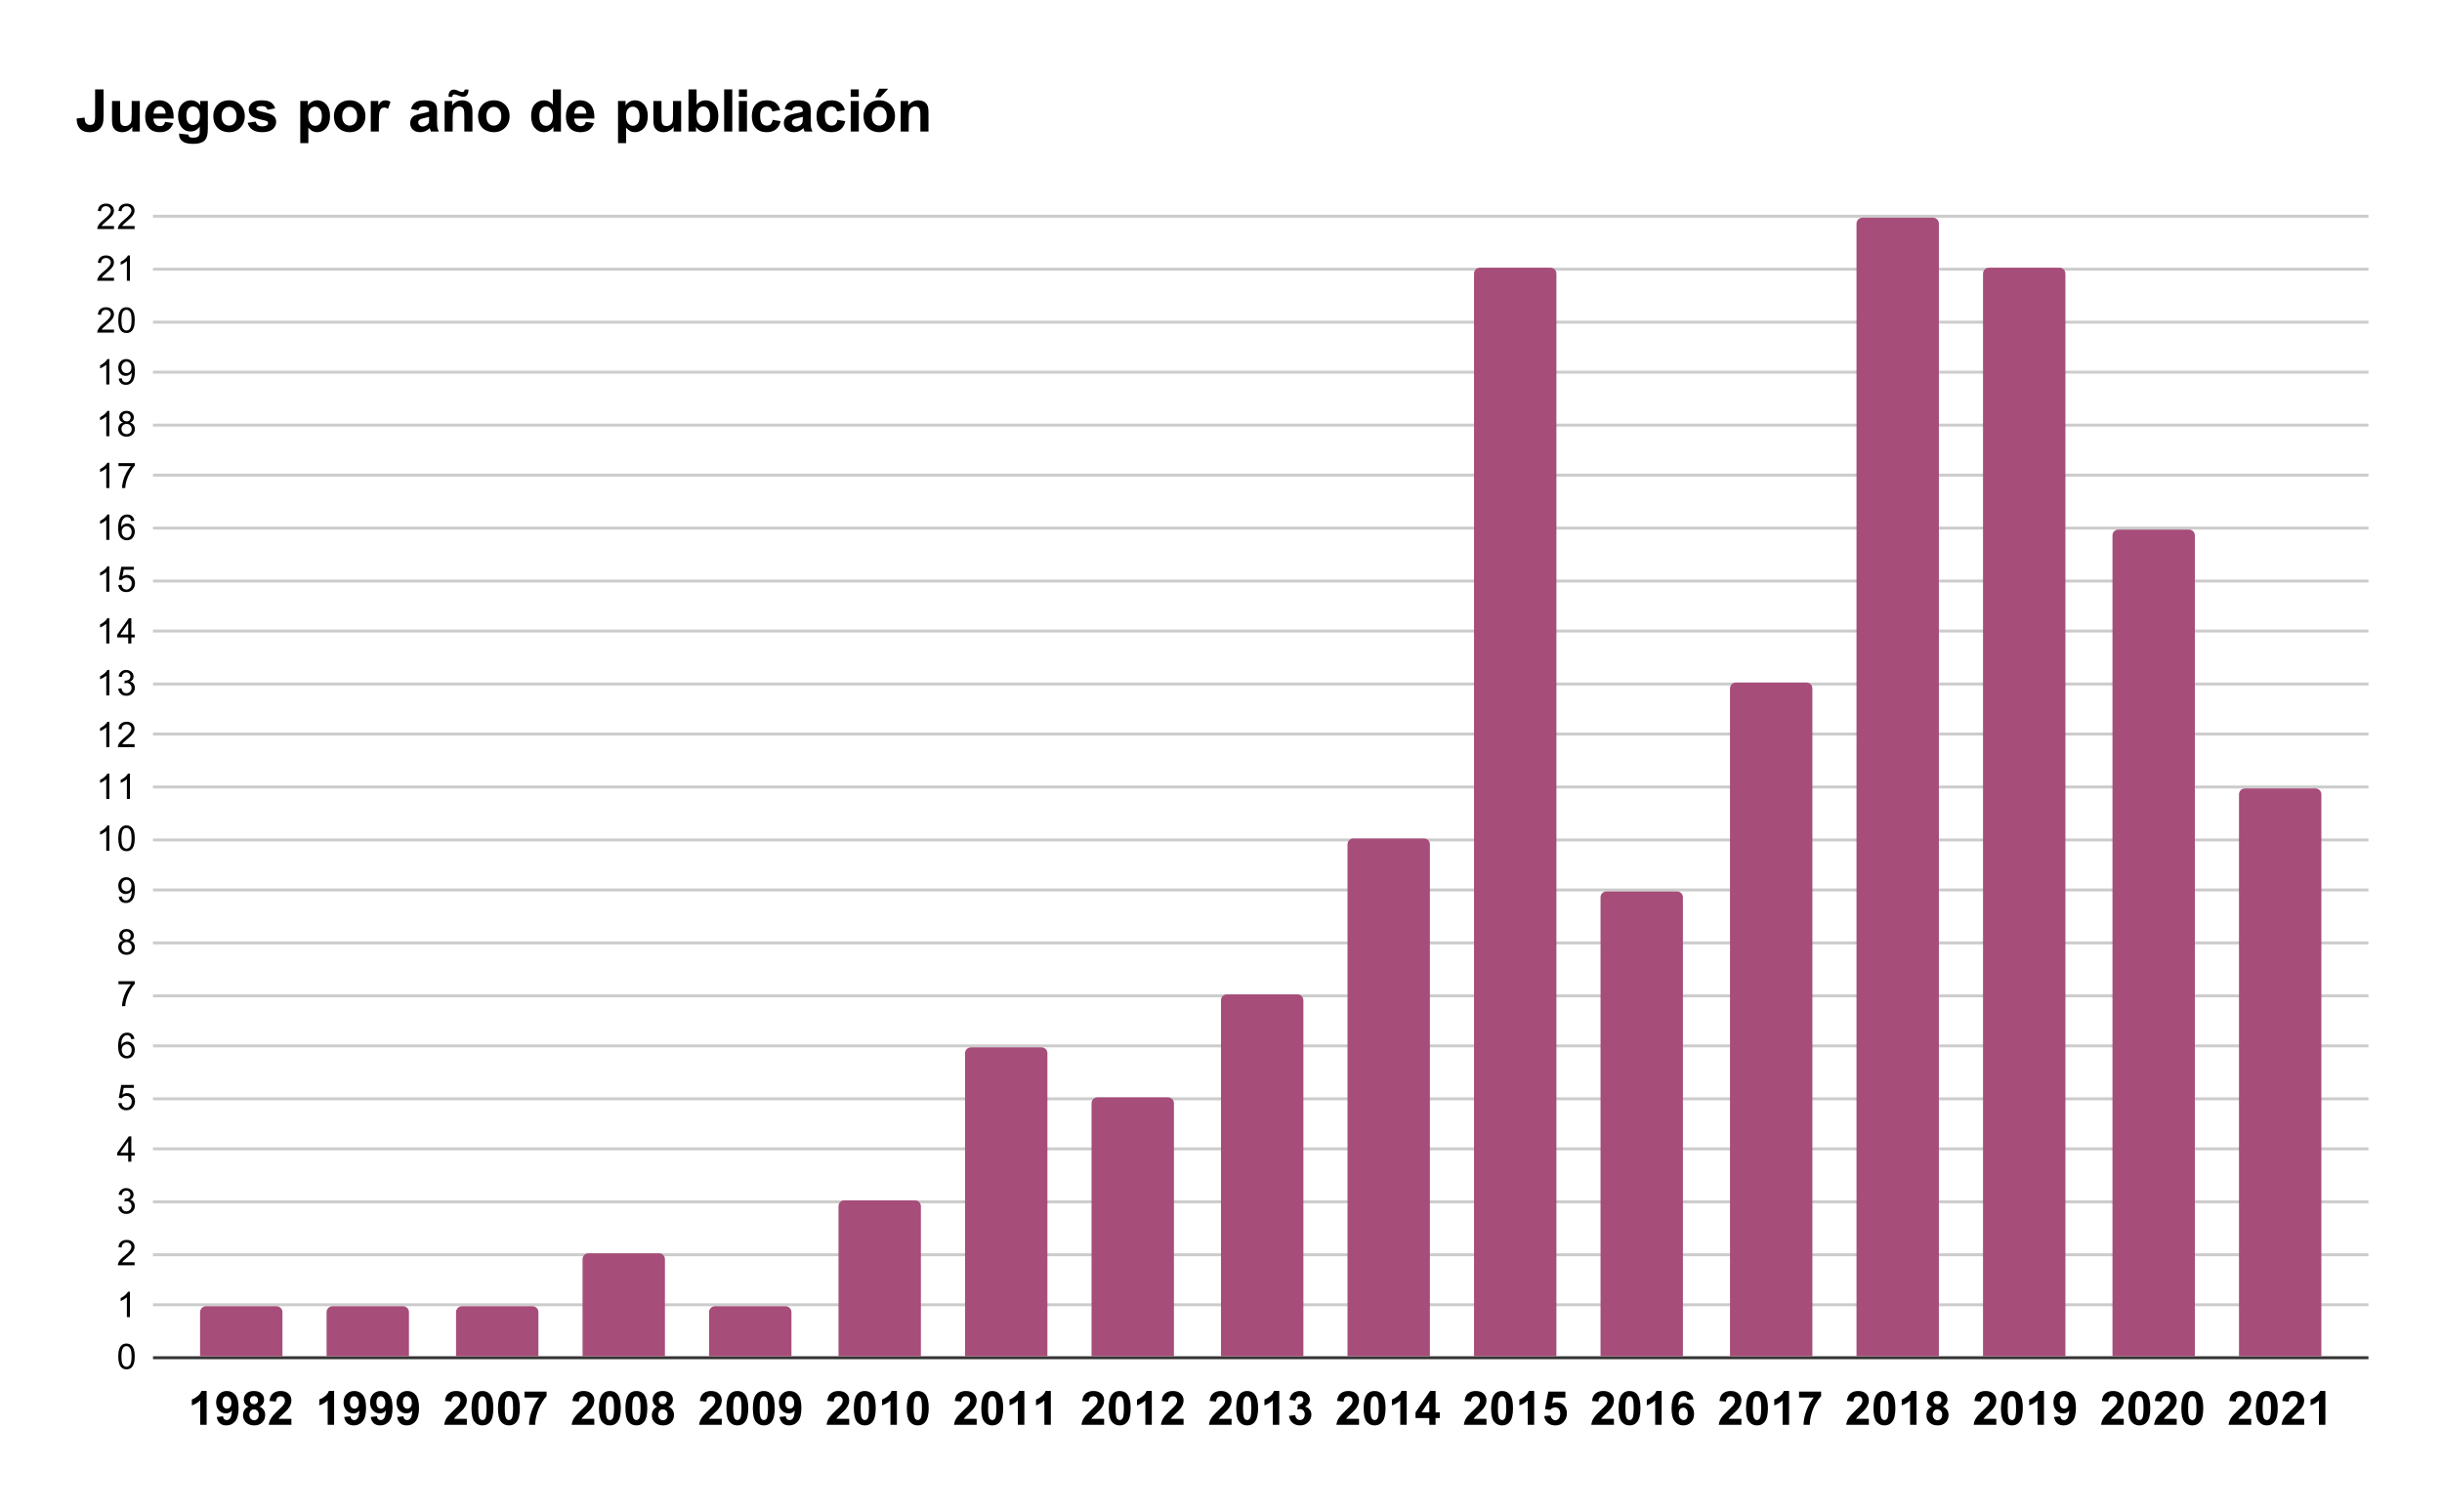 <svg version="1.1" viewBox="0.0 0.0 830.0 514.0" fill="none" stroke="none" stroke-linecap="square" stroke-miterlimit="10" width="830" height="514" xmlns:xlink="http://www.w3.org/1999/xlink" xmlns="http://www.w3.org/2000/svg"><path fill="#ffffff" d="M0 0L830.0 0L830.0 514.0L0 514.0L0 0Z" fill-rule="nonzero"/><path stroke="#333333" stroke-width="1.0" stroke-linecap="butt" d="M52.5 461.5L804.5 461.5" fill-rule="nonzero"/><path stroke="#cccccc" stroke-width="1.0" stroke-linecap="butt" d="M52.5 443.5L804.5 443.5" fill-rule="nonzero"/><path stroke="#cccccc" stroke-width="1.0" stroke-linecap="butt" d="M52.5 426.5L804.5 426.5" fill-rule="nonzero"/><path stroke="#cccccc" stroke-width="1.0" stroke-linecap="butt" d="M52.5 408.5L804.5 408.5" fill-rule="nonzero"/><path stroke="#cccccc" stroke-width="1.0" stroke-linecap="butt" d="M52.5 390.5L804.5 390.5" fill-rule="nonzero"/><path stroke="#cccccc" stroke-width="1.0" stroke-linecap="butt" d="M52.5 373.5L804.5 373.5" fill-rule="nonzero"/><path stroke="#cccccc" stroke-width="1.0" stroke-linecap="butt" d="M52.5 355.5L804.5 355.5" fill-rule="nonzero"/><path stroke="#cccccc" stroke-width="1.0" stroke-linecap="butt" d="M52.5 338.5L804.5 338.5" fill-rule="nonzero"/><path stroke="#cccccc" stroke-width="1.0" stroke-linecap="butt" d="M52.5 320.5L804.5 320.5" fill-rule="nonzero"/><path stroke="#cccccc" stroke-width="1.0" stroke-linecap="butt" d="M52.5 302.5L804.5 302.5" fill-rule="nonzero"/><path stroke="#cccccc" stroke-width="1.0" stroke-linecap="butt" d="M52.5 285.5L804.5 285.5" fill-rule="nonzero"/><path stroke="#cccccc" stroke-width="1.0" stroke-linecap="butt" d="M52.5 267.5L804.5 267.5" fill-rule="nonzero"/><path stroke="#cccccc" stroke-width="1.0" stroke-linecap="butt" d="M52.5 249.5L804.5 249.5" fill-rule="nonzero"/><path stroke="#cccccc" stroke-width="1.0" stroke-linecap="butt" d="M52.5 232.5L804.5 232.5" fill-rule="nonzero"/><path stroke="#cccccc" stroke-width="1.0" stroke-linecap="butt" d="M52.5 214.5L804.5 214.5" fill-rule="nonzero"/><path stroke="#cccccc" stroke-width="1.0" stroke-linecap="butt" d="M52.5 197.5L804.5 197.5" fill-rule="nonzero"/><path stroke="#cccccc" stroke-width="1.0" stroke-linecap="butt" d="M52.5 179.5L804.5 179.5" fill-rule="nonzero"/><path stroke="#cccccc" stroke-width="1.0" stroke-linecap="butt" d="M52.5 161.5L804.5 161.5" fill-rule="nonzero"/><path stroke="#cccccc" stroke-width="1.0" stroke-linecap="butt" d="M52.5 144.5L804.5 144.5" fill-rule="nonzero"/><path stroke="#cccccc" stroke-width="1.0" stroke-linecap="butt" d="M52.5 126.5L804.5 126.5" fill-rule="nonzero"/><path stroke="#cccccc" stroke-width="1.0" stroke-linecap="butt" d="M52.5 109.5L804.5 109.5" fill-rule="nonzero"/><path stroke="#cccccc" stroke-width="1.0" stroke-linecap="butt" d="M52.5 91.5L804.5 91.5" fill-rule="nonzero"/><path stroke="#cccccc" stroke-width="1.0" stroke-linecap="butt" d="M52.5 73.5L804.5 73.5" fill-rule="nonzero"/><clipPath id="id_0"><path d="M52.7 73.833L804.3 73.833L804.3 461.3L52.7 461.3L52.7 73.833Z" clip-rule="nonzero"/></clipPath><path stroke="#000000" stroke-width="2.0" stroke-linecap="butt" stroke-opacity="0.0" clip-path="url(#id_0)" d="M96.0 461.0L68.0 461.0L68.0 446.0C68.0 444.895 68.895 444.0 70.0 444.0L94.0 444.0C95.105 444.0 96.0 444.895 96.0 446.0Z" fill-rule="nonzero"/><path fill="#a64d79" clip-path="url(#id_0)" d="M96.0 461.0L68.0 461.0L68.0 446.0C68.0 444.895 68.895 444.0 70.0 444.0L94.0 444.0C95.105 444.0 96.0 444.895 96.0 446.0Z" fill-rule="nonzero"/><path stroke="#000000" stroke-width="2.0" stroke-linecap="butt" stroke-opacity="0.0" clip-path="url(#id_0)" d="M139.0 461.0L111.0 461.0L111.0 446.0C111.0 444.895 111.895 444.0 113.0 444.0L137.0 444.0C138.105 444.0 139.0 444.895 139.0 446.0Z" fill-rule="nonzero"/><path fill="#a64d79" clip-path="url(#id_0)" d="M139.0 461.0L111.0 461.0L111.0 446.0C111.0 444.895 111.895 444.0 113.0 444.0L137.0 444.0C138.105 444.0 139.0 444.895 139.0 446.0Z" fill-rule="nonzero"/><path stroke="#000000" stroke-width="2.0" stroke-linecap="butt" stroke-opacity="0.0" clip-path="url(#id_0)" d="M183.0 461.0L155.0 461.0L155.0 446.0C155.0 444.895 155.895 444.0 157.0 444.0L181.0 444.0C182.105 444.0 183.0 444.895 183.0 446.0Z" fill-rule="nonzero"/><path fill="#a64d79" clip-path="url(#id_0)" d="M183.0 461.0L155.0 461.0L155.0 446.0C155.0 444.895 155.895 444.0 157.0 444.0L181.0 444.0C182.105 444.0 183.0 444.895 183.0 446.0Z" fill-rule="nonzero"/><path stroke="#000000" stroke-width="2.0" stroke-linecap="butt" stroke-opacity="0.0" clip-path="url(#id_0)" d="M226.0 461.0L198.0 461.0L198.0 428.0C198.0 426.895 198.895 426.0 200.0 426.0L224.0 426.0C225.105 426.0 226.0 426.895 226.0 428.0Z" fill-rule="nonzero"/><path fill="#a64d79" clip-path="url(#id_0)" d="M226.0 461.0L198.0 461.0L198.0 428.0C198.0 426.895 198.895 426.0 200.0 426.0L224.0 426.0C225.105 426.0 226.0 426.895 226.0 428.0Z" fill-rule="nonzero"/><path stroke="#000000" stroke-width="2.0" stroke-linecap="butt" stroke-opacity="0.0" clip-path="url(#id_0)" d="M269.0 461.0L241.0 461.0L241.0 446.0C241.0 444.895 241.895 444.0 243.0 444.0L267.0 444.0C268.105 444.0 269.0 444.895 269.0 446.0Z" fill-rule="nonzero"/><path fill="#a64d79" clip-path="url(#id_0)" d="M269.0 461.0L241.0 461.0L241.0 446.0C241.0 444.895 241.895 444.0 243.0 444.0L267.0 444.0C268.105 444.0 269.0 444.895 269.0 446.0Z" fill-rule="nonzero"/><path stroke="#000000" stroke-width="2.0" stroke-linecap="butt" stroke-opacity="0.0" clip-path="url(#id_0)" d="M313.0 461.0L285.0 461.0L285.0 410.0C285.0 408.895 285.895 408.0 287.0 408.0L311.0 408.0C312.105 408.0 313.0 408.895 313.0 410.0Z" fill-rule="nonzero"/><path fill="#a64d79" clip-path="url(#id_0)" d="M313.0 461.0L285.0 461.0L285.0 410.0C285.0 408.895 285.895 408.0 287.0 408.0L311.0 408.0C312.105 408.0 313.0 408.895 313.0 410.0Z" fill-rule="nonzero"/><path stroke="#000000" stroke-width="2.0" stroke-linecap="butt" stroke-opacity="0.0" clip-path="url(#id_0)" d="M356.0 461.0L328.0 461.0L328.0 358.0C328.0 356.895 328.895 356.0 330.0 356.0L354.0 356.0C355.105 356.0 356.0 356.895 356.0 358.0Z" fill-rule="nonzero"/><path fill="#a64d79" clip-path="url(#id_0)" d="M356.0 461.0L328.0 461.0L328.0 358.0C328.0 356.895 328.895 356.0 330.0 356.0L354.0 356.0C355.105 356.0 356.0 356.895 356.0 358.0Z" fill-rule="nonzero"/><path stroke="#000000" stroke-width="2.0" stroke-linecap="butt" stroke-opacity="0.0" clip-path="url(#id_0)" d="M399.0 461.0L371.0 461.0L371.0 375.0C371.0 373.895 371.895 373.0 373.0 373.0L397.0 373.0C398.105 373.0 399.0 373.895 399.0 375.0Z" fill-rule="nonzero"/><path fill="#a64d79" clip-path="url(#id_0)" d="M399.0 461.0L371.0 461.0L371.0 375.0C371.0 373.895 371.895 373.0 373.0 373.0L397.0 373.0C398.105 373.0 399.0 373.895 399.0 375.0Z" fill-rule="nonzero"/><path stroke="#000000" stroke-width="2.0" stroke-linecap="butt" stroke-opacity="0.0" clip-path="url(#id_0)" d="M443.0 461.0L415.0 461.0L415.0 340.0C415.0 338.895 415.895 338.0 417.0 338.0L441.0 338.0C442.105 338.0 443.0 338.895 443.0 340.0Z" fill-rule="nonzero"/><path fill="#a64d79" clip-path="url(#id_0)" d="M443.0 461.0L415.0 461.0L415.0 340.0C415.0 338.895 415.895 338.0 417.0 338.0L441.0 338.0C442.105 338.0 443.0 338.895 443.0 340.0Z" fill-rule="nonzero"/><path stroke="#000000" stroke-width="2.0" stroke-linecap="butt" stroke-opacity="0.0" clip-path="url(#id_0)" d="M486.0 461.0L458.0 461.0L458.0 287.0C458.0 285.895 458.895 285.0 460.0 285.0L484.0 285.0C485.105 285.0 486.0 285.895 486.0 287.0Z" fill-rule="nonzero"/><path fill="#a64d79" clip-path="url(#id_0)" d="M486.0 461.0L458.0 461.0L458.0 287.0C458.0 285.895 458.895 285.0 460.0 285.0L484.0 285.0C485.105 285.0 486.0 285.895 486.0 287.0Z" fill-rule="nonzero"/><path stroke="#000000" stroke-width="2.0" stroke-linecap="butt" stroke-opacity="0.0" clip-path="url(#id_0)" d="M529.0 461.0L501.0 461.0L501.0 93.0C501.0 91.895 501.895 91.0 503.0 91.0L527.0 91.0C528.105 91.0 529.0 91.895 529.0 93.0Z" fill-rule="nonzero"/><path fill="#a64d79" clip-path="url(#id_0)" d="M529.0 461.0L501.0 461.0L501.0 93.0C501.0 91.895 501.895 91.0 503.0 91.0L527.0 91.0C528.105 91.0 529.0 91.895 529.0 93.0Z" fill-rule="nonzero"/><path stroke="#000000" stroke-width="2.0" stroke-linecap="butt" stroke-opacity="0.0" clip-path="url(#id_0)" d="M572.0 461.0L544.0 461.0L544.0 305.0C544.0 303.895 544.895 303.0 546.0 303.0L570.0 303.0C571.105 303.0 572.0 303.895 572.0 305.0Z" fill-rule="nonzero"/><path fill="#a64d79" clip-path="url(#id_0)" d="M572.0 461.0L544.0 461.0L544.0 305.0C544.0 303.895 544.895 303.0 546.0 303.0L570.0 303.0C571.105 303.0 572.0 303.895 572.0 305.0Z" fill-rule="nonzero"/><path stroke="#000000" stroke-width="2.0" stroke-linecap="butt" stroke-opacity="0.0" clip-path="url(#id_0)" d="M616.0 461.0L588.0 461.0L588.0 234.0C588.0 232.895 588.895 232.0 590.0 232.0L614.0 232.0C615.105 232.0 616.0 232.895 616.0 234.0Z" fill-rule="nonzero"/><path fill="#a64d79" clip-path="url(#id_0)" d="M616.0 461.0L588.0 461.0L588.0 234.0C588.0 232.895 588.895 232.0 590.0 232.0L614.0 232.0C615.105 232.0 616.0 232.895 616.0 234.0Z" fill-rule="nonzero"/><path stroke="#000000" stroke-width="2.0" stroke-linecap="butt" stroke-opacity="0.0" clip-path="url(#id_0)" d="M659.0 461.0L631.0 461.0L631.0 76.0C631.0 74.895 631.895 74.0 633.0 74.0L657.0 74.0C658.105 74.0 659.0 74.895 659.0 76.0Z" fill-rule="nonzero"/><path fill="#a64d79" clip-path="url(#id_0)" d="M659.0 461.0L631.0 461.0L631.0 76.0C631.0 74.895 631.895 74.0 633.0 74.0L657.0 74.0C658.105 74.0 659.0 74.895 659.0 76.0Z" fill-rule="nonzero"/><path stroke="#000000" stroke-width="2.0" stroke-linecap="butt" stroke-opacity="0.0" clip-path="url(#id_0)" d="M702.0 461.0L674.0 461.0L674.0 93.0C674.0 91.895 674.895 91.0 676.0 91.0L700.0 91.0C701.105 91.0 702.0 91.895 702.0 93.0Z" fill-rule="nonzero"/><path fill="#a64d79" clip-path="url(#id_0)" d="M702.0 461.0L674.0 461.0L674.0 93.0C674.0 91.895 674.895 91.0 676.0 91.0L700.0 91.0C701.105 91.0 702.0 91.895 702.0 93.0Z" fill-rule="nonzero"/><path stroke="#000000" stroke-width="2.0" stroke-linecap="butt" stroke-opacity="0.0" clip-path="url(#id_0)" d="M746.0 461.0L718.0 461.0L718.0 182.0C718.0 180.895 718.895 180.0 720.0 180.0L744.0 180.0C745.105 180.0 746.0 180.895 746.0 182.0Z" fill-rule="nonzero"/><path fill="#a64d79" clip-path="url(#id_0)" d="M746.0 461.0L718.0 461.0L718.0 182.0C718.0 180.895 718.895 180.0 720.0 180.0L744.0 180.0C745.105 180.0 746.0 180.895 746.0 182.0Z" fill-rule="nonzero"/><path stroke="#000000" stroke-width="2.0" stroke-linecap="butt" stroke-opacity="0.0" clip-path="url(#id_0)" d="M789.0 461.0L761.0 461.0L761.0 270.0C761.0 268.895 761.895 268.0 763.0 268.0L787.0 268.0C788.105 268.0 789.0 268.895 789.0 270.0Z" fill-rule="nonzero"/><path fill="#a64d79" clip-path="url(#id_0)" d="M789.0 461.0L761.0 461.0L761.0 270.0C761.0 268.895 761.895 268.0 763.0 268.0L787.0 268.0C788.105 268.0 789.0 268.895 789.0 270.0Z" fill-rule="nonzero"/><path fill="#000000" d="M40.2 461.066Q40.2 459.534 40.513 458.613Q40.825 457.675 41.434 457.175Q42.059 456.675 42.997 456.675Q43.684 456.675 44.2 456.956Q44.731 457.238 45.075 457.769Q45.419 458.284 45.606 459.034Q45.794 459.784 45.794 461.066Q45.794 462.581 45.481 463.503Q45.184 464.425 44.559 464.941Q43.95 465.441 42.997 465.441Q41.763 465.441 41.044 464.55Q40.2 463.488 40.2 461.066ZM41.278 461.066Q41.278 463.175 41.778 463.878Q42.278 464.581 42.997 464.581Q43.731 464.581 44.216 463.878Q44.716 463.175 44.716 461.066Q44.716 458.941 44.216 458.253Q43.731 457.55 42.981 457.55Q42.263 457.55 41.825 458.159Q41.278 458.941 41.278 461.066Z" fill-rule="nonzero"/><path fill="#000000" d="M44.169 447.688L43.122 447.688L43.122 440.969Q42.731 441.329 42.106 441.704Q41.497 442.063 41.013 442.235L41.013 441.219Q41.888 440.797 42.544 440.219Q43.216 439.625 43.497 439.063L44.169 439.063L44.169 447.688Z" fill-rule="nonzero"/><path fill="#000000" d="M45.747 429.06L45.747 430.076L40.059 430.076Q40.059 429.701 40.184 429.341Q40.403 428.763 40.872 428.201Q41.356 427.638 42.263 426.904Q43.669 425.748 44.153 425.076Q44.653 424.404 44.653 423.81Q44.653 423.185 44.2 422.763Q43.747 422.326 43.028 422.326Q42.263 422.326 41.809 422.779Q41.356 423.232 41.341 424.045L40.263 423.935Q40.372 422.716 41.091 422.091Q41.825 421.451 43.059 421.451Q44.294 421.451 45.013 422.138Q45.731 422.826 45.731 423.841Q45.731 424.357 45.513 424.857Q45.309 425.341 44.809 425.904Q44.325 426.451 43.2 427.404Q42.247 428.201 41.966 428.498Q41.7 428.779 41.528 429.06L45.747 429.06Z" fill-rule="nonzero"/><path fill="#000000" d="M40.2 410.198L41.263 410.057Q41.434 410.948 41.872 411.354Q42.309 411.745 42.934 411.745Q43.684 411.745 44.2 411.229Q44.716 410.714 44.716 409.948Q44.716 409.229 44.231 408.76Q43.763 408.276 43.028 408.276Q42.731 408.276 42.278 408.401L42.403 407.464Q42.513 407.479 42.575 407.479Q43.247 407.479 43.778 407.135Q44.325 406.776 44.325 406.042Q44.325 405.464 43.934 405.089Q43.544 404.698 42.919 404.698Q42.309 404.698 41.888 405.089Q41.481 405.479 41.372 406.245L40.309 406.057Q40.497 405.01 41.184 404.432Q41.872 403.839 42.888 403.839Q43.591 403.839 44.184 404.151Q44.778 404.448 45.091 404.964Q45.403 405.479 45.403 406.073Q45.403 406.62 45.106 407.089Q44.809 407.542 44.231 407.807Q44.981 407.979 45.403 408.542Q45.825 409.089 45.825 409.932Q45.825 411.057 44.997 411.839Q44.184 412.62 42.934 412.62Q41.809 412.62 41.059 411.948Q40.309 411.26 40.2 410.198Z" fill-rule="nonzero"/><path fill="#000000" d="M43.575 394.851L43.575 392.789L39.856 392.789L39.856 391.82L43.778 386.258L44.638 386.258L44.638 391.82L45.794 391.82L45.794 392.789L44.638 392.789L44.638 394.851L43.575 394.851ZM43.575 391.82L43.575 387.961L40.888 391.82L43.575 391.82Z" fill-rule="nonzero"/><path fill="#000000" d="M40.2 374.989L41.309 374.896Q41.434 375.708 41.872 376.114Q42.325 376.521 42.966 376.521Q43.716 376.521 44.247 375.942Q44.778 375.364 44.778 374.427Q44.778 373.521 44.263 373.005Q43.763 372.474 42.934 372.474Q42.434 372.474 42.013 372.708Q41.606 372.942 41.372 373.302L40.388 373.177L41.216 368.771L45.497 368.771L45.497 369.771L42.059 369.771L41.606 372.083Q42.372 371.536 43.216 371.536Q44.341 371.536 45.106 372.317Q45.888 373.099 45.888 374.333Q45.888 375.489 45.216 376.349Q44.388 377.38 42.966 377.38Q41.794 377.38 41.044 376.724Q40.309 376.067 40.2 374.989Z" fill-rule="nonzero"/><path fill="#000000" d="M45.669 353.143L44.622 353.221Q44.481 352.596 44.231 352.315Q43.794 351.862 43.169 351.862Q42.669 351.862 42.278 352.143Q41.794 352.518 41.497 353.221Q41.216 353.909 41.2 355.19Q41.575 354.612 42.122 354.33Q42.684 354.049 43.294 354.049Q44.341 354.049 45.075 354.83Q45.825 355.612 45.825 356.83Q45.825 357.643 45.466 358.346Q45.122 359.034 44.513 359.409Q43.903 359.768 43.138 359.768Q41.809 359.768 40.981 358.799Q40.153 357.83 40.153 355.612Q40.153 353.112 41.075 351.987Q41.872 351.002 43.231 351.002Q44.247 351.002 44.888 351.58Q45.544 352.143 45.669 353.143ZM41.372 356.846Q41.372 357.393 41.591 357.893Q41.825 358.377 42.231 358.643Q42.653 358.909 43.122 358.909Q43.778 358.909 44.263 358.377Q44.747 357.83 44.747 356.909Q44.747 356.018 44.263 355.502Q43.794 354.987 43.075 354.987Q42.356 354.987 41.856 355.502Q41.372 356.018 41.372 356.846Z" fill-rule="nonzero"/><path fill="#000000" d="M40.263 334.546L40.263 333.531L45.825 333.531L45.825 334.359Q45.013 335.234 44.2 336.687Q43.403 338.125 42.966 339.656Q42.638 340.734 42.559 342.015L41.466 342.015Q41.481 341 41.856 339.562Q42.247 338.125 42.95 336.796Q43.669 335.468 44.481 334.546L40.263 334.546Z" fill-rule="nonzero"/><path fill="#000000" d="M41.825 319.747Q41.169 319.497 40.841 319.059Q40.528 318.606 40.528 317.997Q40.528 317.059 41.2 316.419Q41.888 315.778 42.997 315.778Q44.122 315.778 44.809 316.434Q45.497 317.091 45.497 318.028Q45.497 318.622 45.184 319.059Q44.872 319.497 44.231 319.747Q45.028 319.997 45.434 320.575Q45.841 321.153 45.841 321.95Q45.841 323.044 45.059 323.794Q44.294 324.544 43.013 324.544Q41.747 324.544 40.966 323.794Q40.184 323.044 40.184 321.919Q40.184 321.075 40.606 320.512Q41.044 319.95 41.825 319.747ZM41.606 317.95Q41.606 318.559 41.997 318.95Q42.403 319.341 43.028 319.341Q43.638 319.341 44.028 318.966Q44.419 318.575 44.419 318.012Q44.419 317.434 44.013 317.044Q43.606 316.637 43.013 316.637Q42.403 316.637 41.997 317.028Q41.606 317.419 41.606 317.95ZM41.278 321.919Q41.278 322.372 41.481 322.794Q41.7 323.216 42.122 323.45Q42.544 323.684 43.028 323.684Q43.778 323.684 44.263 323.2Q44.763 322.716 44.763 321.966Q44.763 321.2 44.263 320.7Q43.763 320.2 42.997 320.2Q42.247 320.2 41.763 320.7Q41.278 321.184 41.278 321.919Z" fill-rule="nonzero"/><path fill="#000000" d="M40.356 304.807L41.372 304.713Q41.497 305.432 41.856 305.76Q42.231 306.072 42.794 306.072Q43.278 306.072 43.638 305.853Q44.013 305.619 44.247 305.26Q44.481 304.885 44.638 304.26Q44.794 303.619 44.794 302.963Q44.794 302.885 44.794 302.744Q44.481 303.244 43.934 303.572Q43.388 303.885 42.747 303.885Q41.669 303.885 40.934 303.119Q40.2 302.338 40.2 301.072Q40.2 299.76 40.966 298.963Q41.747 298.166 42.903 298.166Q43.731 298.166 44.419 298.619Q45.122 299.072 45.481 299.916Q45.841 300.744 45.841 302.322Q45.841 303.963 45.481 304.947Q45.138 305.916 44.419 306.432Q43.716 306.932 42.778 306.932Q41.763 306.932 41.122 306.385Q40.481 305.822 40.356 304.807ZM44.669 301.01Q44.669 300.103 44.184 299.572Q43.716 299.041 43.028 299.041Q42.325 299.041 41.794 299.619Q41.278 300.182 41.278 301.103Q41.278 301.916 41.778 302.432Q42.278 302.947 42.997 302.947Q43.731 302.947 44.2 302.432Q44.669 301.916 44.669 301.01Z" fill-rule="nonzero"/><path fill="#000000" d="M37.169 289.179L36.122 289.179L36.122 282.46Q35.731 282.819 35.106 283.194Q34.497 283.554 34.013 283.726L34.013 282.71Q34.888 282.288 35.544 281.71Q36.216 281.116 36.497 280.554L37.169 280.554L37.169 289.179ZM40.2 284.944Q40.2 283.413 40.513 282.491Q40.825 281.554 41.434 281.054Q42.059 280.554 42.997 280.554Q43.684 280.554 44.2 280.835Q44.731 281.116 45.075 281.648Q45.419 282.163 45.606 282.913Q45.794 283.663 45.794 284.944Q45.794 286.46 45.481 287.382Q45.184 288.304 44.559 288.819Q43.95 289.319 42.997 289.319Q41.763 289.319 41.044 288.429Q40.2 287.366 40.2 284.944ZM41.278 284.944Q41.278 287.054 41.778 287.757Q42.278 288.46 42.997 288.46Q43.731 288.46 44.216 287.757Q44.716 287.054 44.716 284.944Q44.716 282.819 44.216 282.132Q43.731 281.429 42.981 281.429Q42.263 281.429 41.825 282.038Q41.278 282.819 41.278 284.944Z" fill-rule="nonzero"/><path fill="#000000" d="M37.169 271.567L36.122 271.567L36.122 264.848Q35.731 265.207 35.106 265.582Q34.497 265.942 34.013 266.114L34.013 265.098Q34.888 264.676 35.544 264.098Q36.216 263.504 36.497 262.942L37.169 262.942L37.169 271.567ZM44.169 271.567L43.122 271.567L43.122 264.848Q42.731 265.207 42.106 265.582Q41.497 265.942 41.013 266.114L41.013 265.098Q41.888 264.676 42.544 264.098Q43.216 263.504 43.497 262.942L44.169 262.942L44.169 271.567Z" fill-rule="nonzero"/><path fill="#000000" d="M37.169 253.955L36.122 253.955L36.122 247.236Q35.731 247.595 35.106 247.97Q34.497 248.33 34.013 248.501L34.013 247.486Q34.888 247.064 35.544 246.486Q36.216 245.892 36.497 245.33L37.169 245.33L37.169 253.955ZM45.747 252.939L45.747 253.955L40.059 253.955Q40.059 253.58 40.184 253.22Q40.403 252.642 40.872 252.08Q41.356 251.517 42.263 250.783Q43.669 249.626 44.153 248.955Q44.653 248.283 44.653 247.689Q44.653 247.064 44.2 246.642Q43.747 246.205 43.028 246.205Q42.263 246.205 41.809 246.658Q41.356 247.111 41.341 247.923L40.263 247.814Q40.372 246.595 41.091 245.97Q41.825 245.33 43.059 245.33Q44.294 245.33 45.013 246.017Q45.731 246.705 45.731 247.72Q45.731 248.236 45.513 248.736Q45.309 249.22 44.809 249.783Q44.325 250.33 43.2 251.283Q42.247 252.08 41.966 252.376Q41.7 252.658 41.528 252.939L45.747 252.939Z" fill-rule="nonzero"/><path fill="#000000" d="M37.169 236.342L36.122 236.342L36.122 229.624Q35.731 229.983 35.106 230.358Q34.497 230.717 34.013 230.889L34.013 229.874Q34.888 229.452 35.544 228.874Q36.216 228.28 36.497 227.717L37.169 227.717L37.169 236.342ZM40.2 234.077L41.263 233.936Q41.434 234.827 41.872 235.233Q42.309 235.624 42.934 235.624Q43.684 235.624 44.2 235.108Q44.716 234.592 44.716 233.827Q44.716 233.108 44.231 232.639Q43.763 232.155 43.028 232.155Q42.731 232.155 42.278 232.28L42.403 231.342Q42.513 231.358 42.575 231.358Q43.247 231.358 43.778 231.014Q44.325 230.655 44.325 229.921Q44.325 229.342 43.934 228.967Q43.544 228.577 42.919 228.577Q42.309 228.577 41.888 228.967Q41.481 229.358 41.372 230.124L40.309 229.936Q40.497 228.889 41.184 228.311Q41.872 227.717 42.888 227.717Q43.591 227.717 44.184 228.03Q44.778 228.327 45.091 228.842Q45.403 229.358 45.403 229.952Q45.403 230.499 45.106 230.967Q44.809 231.421 44.231 231.686Q44.981 231.858 45.403 232.421Q45.825 232.967 45.825 233.811Q45.825 234.936 44.997 235.717Q44.184 236.499 42.934 236.499Q41.809 236.499 41.059 235.827Q40.309 235.139 40.2 234.077Z" fill-rule="nonzero"/><path fill="#000000" d="M37.169 218.73L36.122 218.73L36.122 212.012Q35.731 212.371 35.106 212.746Q34.497 213.105 34.013 213.277L34.013 212.262Q34.888 211.84 35.544 211.262Q36.216 210.668 36.497 210.105L37.169 210.105L37.169 218.73ZM43.575 218.73L43.575 216.668L39.856 216.668L39.856 215.699L43.778 210.137L44.638 210.137L44.638 215.699L45.794 215.699L45.794 216.668L44.638 216.668L44.638 218.73L43.575 218.73ZM43.575 215.699L43.575 211.84L40.888 215.699L43.575 215.699Z" fill-rule="nonzero"/><path fill="#000000" d="M37.169 201.118L36.122 201.118L36.122 194.399Q35.731 194.759 35.106 195.134Q34.497 195.493 34.013 195.665L34.013 194.649Q34.888 194.228 35.544 193.649Q36.216 193.056 36.497 192.493L37.169 192.493L37.169 201.118ZM40.2 198.868L41.309 198.774Q41.434 199.587 41.872 199.993Q42.325 200.399 42.966 200.399Q43.716 200.399 44.247 199.821Q44.778 199.243 44.778 198.306Q44.778 197.399 44.263 196.884Q43.763 196.353 42.934 196.353Q42.434 196.353 42.013 196.587Q41.606 196.821 41.372 197.181L40.388 197.056L41.216 192.649L45.497 192.649L45.497 193.649L42.059 193.649L41.606 195.962Q42.372 195.415 43.216 195.415Q44.341 195.415 45.106 196.196Q45.888 196.978 45.888 198.212Q45.888 199.368 45.216 200.228Q44.388 201.259 42.966 201.259Q41.794 201.259 41.044 200.603Q40.309 199.946 40.2 198.868Z" fill-rule="nonzero"/><path fill="#000000" d="M37.169 183.506L36.122 183.506L36.122 176.787Q35.731 177.147 35.106 177.522Q34.497 177.881 34.013 178.053L34.013 177.037Q34.888 176.615 35.544 176.037Q36.216 175.444 36.497 174.881L37.169 174.881L37.169 183.506ZM45.669 177.022L44.622 177.1Q44.481 176.475 44.231 176.194Q43.794 175.74 43.169 175.74Q42.669 175.74 42.278 176.022Q41.794 176.397 41.497 177.1Q41.216 177.787 41.2 179.069Q41.575 178.49 42.122 178.209Q42.684 177.928 43.294 177.928Q44.341 177.928 45.075 178.709Q45.825 179.49 45.825 180.709Q45.825 181.522 45.466 182.225Q45.122 182.912 44.513 183.287Q43.903 183.647 43.138 183.647Q41.809 183.647 40.981 182.678Q40.153 181.709 40.153 179.49Q40.153 176.99 41.075 175.865Q41.872 174.881 43.231 174.881Q44.247 174.881 44.888 175.459Q45.544 176.022 45.669 177.022ZM41.372 180.725Q41.372 181.272 41.591 181.772Q41.825 182.256 42.231 182.522Q42.653 182.787 43.122 182.787Q43.778 182.787 44.263 182.256Q44.747 181.709 44.747 180.787Q44.747 179.897 44.263 179.381Q43.794 178.865 43.075 178.865Q42.356 178.865 41.856 179.381Q41.372 179.897 41.372 180.725Z" fill-rule="nonzero"/><path fill="#000000" d="M37.169 165.894L36.122 165.894L36.122 159.175Q35.731 159.535 35.106 159.91Q34.497 160.269 34.013 160.441L34.013 159.425Q34.888 159.003 35.544 158.425Q36.216 157.831 36.497 157.269L37.169 157.269L37.169 165.894ZM40.263 158.425L40.263 157.41L45.825 157.41L45.825 158.238Q45.013 159.113 44.2 160.566Q43.403 162.003 42.966 163.535Q42.638 164.613 42.559 165.894L41.466 165.894Q41.481 164.878 41.856 163.441Q42.247 162.003 42.95 160.675Q43.669 159.347 44.481 158.425L40.263 158.425Z" fill-rule="nonzero"/><path fill="#000000" d="M37.169 148.282L36.122 148.282L36.122 141.563Q35.731 141.922 35.106 142.297Q34.497 142.657 34.013 142.829L34.013 141.813Q34.888 141.391 35.544 140.813Q36.216 140.219 36.497 139.657L37.169 139.657L37.169 148.282ZM41.825 143.626Q41.169 143.376 40.841 142.938Q40.528 142.485 40.528 141.876Q40.528 140.938 41.2 140.297Q41.888 139.657 42.997 139.657Q44.122 139.657 44.809 140.313Q45.497 140.969 45.497 141.907Q45.497 142.501 45.184 142.938Q44.872 143.376 44.231 143.626Q45.028 143.876 45.434 144.454Q45.841 145.032 45.841 145.829Q45.841 146.922 45.059 147.672Q44.294 148.422 43.013 148.422Q41.747 148.422 40.966 147.672Q40.184 146.922 40.184 145.797Q40.184 144.954 40.606 144.391Q41.044 143.829 41.825 143.626ZM41.606 141.829Q41.606 142.438 41.997 142.829Q42.403 143.219 43.028 143.219Q43.638 143.219 44.028 142.844Q44.419 142.454 44.419 141.891Q44.419 141.313 44.013 140.922Q43.606 140.516 43.013 140.516Q42.403 140.516 41.997 140.907Q41.606 141.297 41.606 141.829ZM41.278 145.797Q41.278 146.251 41.481 146.672Q41.7 147.094 42.122 147.329Q42.544 147.563 43.028 147.563Q43.778 147.563 44.263 147.079Q44.763 146.594 44.763 145.844Q44.763 145.079 44.263 144.579Q43.763 144.079 42.997 144.079Q42.247 144.079 41.763 144.579Q41.278 145.063 41.278 145.797Z" fill-rule="nonzero"/><path fill="#000000" d="M37.169 130.67L36.122 130.67L36.122 123.951Q35.731 124.31 35.106 124.685Q34.497 125.045 34.013 125.217L34.013 124.201Q34.888 123.779 35.544 123.201Q36.216 122.607 36.497 122.045L37.169 122.045L37.169 130.67ZM40.356 128.685L41.372 128.592Q41.497 129.31 41.856 129.638Q42.231 129.951 42.794 129.951Q43.278 129.951 43.638 129.732Q44.013 129.498 44.247 129.138Q44.481 128.763 44.638 128.138Q44.794 127.498 44.794 126.842Q44.794 126.763 44.794 126.623Q44.481 127.123 43.934 127.451Q43.388 127.763 42.747 127.763Q41.669 127.763 40.934 126.998Q40.2 126.217 40.2 124.951Q40.2 123.638 40.966 122.842Q41.747 122.045 42.903 122.045Q43.731 122.045 44.419 122.498Q45.122 122.951 45.481 123.795Q45.841 124.623 45.841 126.201Q45.841 127.842 45.481 128.826Q45.138 129.795 44.419 130.31Q43.716 130.81 42.778 130.81Q41.763 130.81 41.122 130.263Q40.481 129.701 40.356 128.685ZM44.669 124.888Q44.669 123.982 44.184 123.451Q43.716 122.92 43.028 122.92Q42.325 122.92 41.794 123.498Q41.278 124.06 41.278 124.982Q41.278 125.795 41.778 126.31Q42.278 126.826 42.997 126.826Q43.731 126.826 44.2 126.31Q44.669 125.795 44.669 124.888Z" fill-rule="nonzero"/><path fill="#000000" d="M38.747 112.042L38.747 113.058L33.059 113.058Q33.059 112.683 33.184 112.323Q33.403 111.745 33.872 111.183Q34.356 110.62 35.263 109.886Q36.669 108.729 37.153 108.058Q37.653 107.386 37.653 106.792Q37.653 106.167 37.2 105.745Q36.747 105.308 36.028 105.308Q35.263 105.308 34.809 105.761Q34.356 106.214 34.341 107.026L33.263 106.917Q33.372 105.698 34.091 105.073Q34.825 104.433 36.059 104.433Q37.294 104.433 38.013 105.12Q38.731 105.808 38.731 106.823Q38.731 107.339 38.513 107.839Q38.309 108.323 37.809 108.886Q37.325 109.433 36.2 110.386Q35.247 111.183 34.966 111.479Q34.7 111.761 34.528 112.042L38.747 112.042ZM40.2 108.823Q40.2 107.292 40.513 106.37Q40.825 105.433 41.434 104.933Q42.059 104.433 42.997 104.433Q43.684 104.433 44.2 104.714Q44.731 104.995 45.075 105.526Q45.419 106.042 45.606 106.792Q45.794 107.542 45.794 108.823Q45.794 110.339 45.481 111.261Q45.184 112.183 44.559 112.698Q43.95 113.198 42.997 113.198Q41.763 113.198 41.044 112.308Q40.2 111.245 40.2 108.823ZM41.278 108.823Q41.278 110.933 41.778 111.636Q42.278 112.339 42.997 112.339Q43.731 112.339 44.216 111.636Q44.716 110.933 44.716 108.823Q44.716 106.698 44.216 106.011Q43.731 105.308 42.981 105.308Q42.263 105.308 41.825 105.917Q41.278 106.698 41.278 108.823Z" fill-rule="nonzero"/><path fill="#000000" d="M38.747 94.43L38.747 95.445L33.059 95.445Q33.059 95.07 33.184 94.711Q33.403 94.133 33.872 93.57Q34.356 93.008 35.263 92.274Q36.669 91.117 37.153 90.445Q37.653 89.774 37.653 89.18Q37.653 88.555 37.2 88.133Q36.747 87.695 36.028 87.695Q35.263 87.695 34.809 88.149Q34.356 88.602 34.341 89.414L33.263 89.305Q33.372 88.086 34.091 87.461Q34.825 86.82 36.059 86.82Q37.294 86.82 38.013 87.508Q38.731 88.195 38.731 89.211Q38.731 89.727 38.513 90.227Q38.309 90.711 37.809 91.274Q37.325 91.82 36.2 92.774Q35.247 93.57 34.966 93.867Q34.7 94.149 34.528 94.43L38.747 94.43ZM44.169 95.445L43.122 95.445L43.122 88.727Q42.731 89.086 42.106 89.461Q41.497 89.82 41.013 89.992L41.013 88.977Q41.888 88.555 42.544 87.977Q43.216 87.383 43.497 86.82L44.169 86.82L44.169 95.445Z" fill-rule="nonzero"/><path fill="#000000" d="M38.747 76.818L38.747 77.833L33.059 77.833Q33.059 77.458 33.184 77.099Q33.403 76.521 33.872 75.958Q34.356 75.396 35.263 74.661Q36.669 73.505 37.153 72.833Q37.653 72.161 37.653 71.568Q37.653 70.943 37.2 70.521Q36.747 70.083 36.028 70.083Q35.263 70.083 34.809 70.536Q34.356 70.99 34.341 71.802L33.263 71.693Q33.372 70.474 34.091 69.849Q34.825 69.208 36.059 69.208Q37.294 69.208 38.013 69.896Q38.731 70.583 38.731 71.599Q38.731 72.115 38.513 72.615Q38.309 73.099 37.809 73.661Q37.325 74.208 36.2 75.161Q35.247 75.958 34.966 76.255Q34.7 76.536 34.528 76.818L38.747 76.818ZM45.747 76.818L45.747 77.833L40.059 77.833Q40.059 77.458 40.184 77.099Q40.403 76.521 40.872 75.958Q41.356 75.396 42.263 74.661Q43.669 73.505 44.153 72.833Q44.653 72.161 44.653 71.568Q44.653 70.943 44.2 70.521Q43.747 70.083 43.028 70.083Q42.263 70.083 41.809 70.536Q41.356 70.99 41.341 71.802L40.263 71.693Q40.372 70.474 41.091 69.849Q41.825 69.208 43.059 69.208Q44.294 69.208 45.013 69.896Q45.731 70.583 45.731 71.599Q45.731 72.115 45.513 72.615Q45.309 73.099 44.809 73.661Q44.325 74.208 43.2 75.161Q42.247 75.958 41.966 76.255Q41.7 76.536 41.528 76.818L45.747 76.818Z" fill-rule="nonzero"/><path fill="#000000" d="M70.238 484.3L68.05 484.3L68.05 476.019Q66.847 477.144 65.207 477.691L65.207 475.691Q66.066 475.409 67.066 474.628Q68.082 473.847 68.457 472.8L70.238 472.8L70.238 484.3ZM73.675 481.644L75.8 481.409Q75.878 482.066 76.207 482.378Q76.535 482.691 77.066 482.691Q77.753 482.691 78.222 482.066Q78.707 481.441 78.832 479.472Q78.003 480.425 76.769 480.425Q75.41 480.425 74.425 479.394Q73.457 478.347 73.457 476.675Q73.457 474.925 74.488 473.863Q75.519 472.8 77.128 472.8Q78.863 472.8 79.972 474.144Q81.097 475.488 81.097 478.581Q81.097 481.722 79.925 483.113Q78.769 484.503 76.91 484.503Q75.566 484.503 74.738 483.784Q73.91 483.066 73.675 481.644ZM78.644 476.847Q78.644 475.784 78.144 475.206Q77.66 474.613 77.019 474.613Q76.41 474.613 76.003 475.097Q75.613 475.581 75.613 476.675Q75.613 477.784 76.05 478.3Q76.488 478.816 77.144 478.816Q77.769 478.816 78.207 478.316Q78.644 477.816 78.644 476.847ZM84.503 478.113Q83.66 477.753 83.269 477.128Q82.878 476.503 82.878 475.753Q82.878 474.472 83.769 473.644Q84.675 472.8 86.316 472.8Q87.957 472.8 88.847 473.644Q89.753 474.472 89.753 475.753Q89.753 476.55 89.332 477.175Q88.925 477.784 88.175 478.113Q89.128 478.503 89.628 479.238Q90.128 479.972 90.128 480.925Q90.128 482.519 89.113 483.519Q88.097 484.503 86.425 484.503Q84.863 484.503 83.816 483.675Q82.597 482.706 82.597 481.019Q82.597 480.097 83.05 479.316Q83.519 478.534 84.503 478.113ZM84.957 475.909Q84.957 476.566 85.332 476.941Q85.707 477.3 86.316 477.3Q86.941 477.3 87.316 476.925Q87.691 476.55 87.691 475.894Q87.691 475.284 87.316 474.909Q86.957 474.534 86.347 474.534Q85.707 474.534 85.332 474.909Q84.957 475.284 84.957 475.909ZM84.753 480.816Q84.753 481.722 85.222 482.238Q85.691 482.738 86.378 482.738Q87.066 482.738 87.503 482.253Q87.957 481.753 87.957 480.831Q87.957 480.034 87.503 479.55Q87.05 479.05 86.347 479.05Q85.55 479.05 85.144 479.613Q84.753 480.159 84.753 480.816ZM99.035 482.253L99.035 484.3L91.347 484.3Q91.472 483.144 92.097 482.113Q92.722 481.066 94.566 479.363Q96.05 477.972 96.378 477.488Q96.832 476.8 96.832 476.144Q96.832 475.409 96.441 475.019Q96.05 474.613 95.347 474.613Q94.66 474.613 94.253 475.034Q93.847 475.441 93.785 476.409L91.597 476.191Q91.8 474.378 92.832 473.597Q93.863 472.8 95.41 472.8Q97.097 472.8 98.066 473.722Q99.035 474.628 99.035 475.988Q99.035 476.753 98.753 477.456Q98.488 478.159 97.878 478.925Q97.488 479.425 96.441 480.378Q95.41 481.331 95.128 481.644Q94.847 481.956 94.675 482.253L99.035 482.253Z" fill-rule="nonzero"/><path fill="#000000" d="M113.558 484.3L111.37 484.3L111.37 476.019Q110.167 477.144 108.526 477.691L108.526 475.691Q109.386 475.409 110.386 474.628Q111.401 473.847 111.776 472.8L113.558 472.8L113.558 484.3ZM116.995 481.644L119.12 481.409Q119.198 482.066 119.526 482.378Q119.855 482.691 120.386 482.691Q121.073 482.691 121.542 482.066Q122.026 481.441 122.151 479.472Q121.323 480.425 120.089 480.425Q118.73 480.425 117.745 479.394Q116.776 478.347 116.776 476.675Q116.776 474.925 117.808 473.863Q118.839 472.8 120.448 472.8Q122.183 472.8 123.292 474.144Q124.417 475.488 124.417 478.581Q124.417 481.722 123.245 483.113Q122.089 484.503 120.23 484.503Q118.886 484.503 118.058 483.784Q117.23 483.066 116.995 481.644ZM121.964 476.847Q121.964 475.784 121.464 475.206Q120.98 474.613 120.339 474.613Q119.73 474.613 119.323 475.097Q118.933 475.581 118.933 476.675Q118.933 477.784 119.37 478.3Q119.808 478.816 120.464 478.816Q121.089 478.816 121.526 478.316Q121.964 477.816 121.964 476.847ZM125.995 481.644L128.12 481.409Q128.198 482.066 128.526 482.378Q128.855 482.691 129.386 482.691Q130.073 482.691 130.542 482.066Q131.026 481.441 131.151 479.472Q130.323 480.425 129.089 480.425Q127.73 480.425 126.745 479.394Q125.776 478.347 125.776 476.675Q125.776 474.925 126.808 473.863Q127.839 472.8 129.448 472.8Q131.183 472.8 132.292 474.144Q133.417 475.488 133.417 478.581Q133.417 481.722 132.245 483.113Q131.089 484.503 129.23 484.503Q127.886 484.503 127.058 483.784Q126.23 483.066 125.995 481.644ZM130.964 476.847Q130.964 475.784 130.464 475.206Q129.98 474.613 129.339 474.613Q128.73 474.613 128.323 475.097Q127.933 475.581 127.933 476.675Q127.933 477.784 128.37 478.3Q128.808 478.816 129.464 478.816Q130.089 478.816 130.526 478.316Q130.964 477.816 130.964 476.847ZM134.995 481.644L137.12 481.409Q137.198 482.066 137.526 482.378Q137.855 482.691 138.386 482.691Q139.073 482.691 139.542 482.066Q140.026 481.441 140.151 479.472Q139.323 480.425 138.089 480.425Q136.73 480.425 135.745 479.394Q134.776 478.347 134.776 476.675Q134.776 474.925 135.808 473.863Q136.839 472.8 138.448 472.8Q140.183 472.8 141.292 474.144Q142.417 475.488 142.417 478.581Q142.417 481.722 141.245 483.113Q140.089 484.503 138.23 484.503Q136.886 484.503 136.058 483.784Q135.23 483.066 134.995 481.644ZM139.964 476.847Q139.964 475.784 139.464 475.206Q138.98 474.613 138.339 474.613Q137.73 474.613 137.323 475.097Q136.933 475.581 136.933 476.675Q136.933 477.784 137.37 478.3Q137.808 478.816 138.464 478.816Q139.089 478.816 139.526 478.316Q139.964 477.816 139.964 476.847Z" fill-rule="nonzero"/><path fill="#000000" d="M158.674 482.253L158.674 484.3L150.987 484.3Q151.112 483.144 151.737 482.113Q152.362 481.066 154.206 479.363Q155.69 477.972 156.018 477.488Q156.471 476.8 156.471 476.144Q156.471 475.409 156.081 475.019Q155.69 474.613 154.987 474.613Q154.299 474.613 153.893 475.034Q153.487 475.441 153.424 476.409L151.237 476.191Q151.44 474.378 152.471 473.597Q153.503 472.8 155.049 472.8Q156.737 472.8 157.706 473.722Q158.674 474.628 158.674 475.988Q158.674 476.753 158.393 477.456Q158.128 478.159 157.518 478.925Q157.128 479.425 156.081 480.378Q155.049 481.331 154.768 481.644Q154.487 481.956 154.315 482.253L158.674 482.253ZM163.971 472.8Q165.643 472.8 166.581 473.988Q167.69 475.394 167.69 478.644Q167.69 481.894 166.565 483.316Q165.643 484.503 163.971 484.503Q162.299 484.503 161.268 483.222Q160.253 481.925 160.253 478.628Q160.253 475.394 161.378 473.972Q162.315 472.8 163.971 472.8ZM163.971 474.613Q163.581 474.613 163.268 474.878Q162.956 475.128 162.784 475.784Q162.549 476.628 162.549 478.644Q162.549 480.659 162.753 481.425Q162.956 482.175 163.268 482.425Q163.581 482.675 163.971 482.675Q164.378 482.675 164.69 482.425Q165.003 482.159 165.174 481.503Q165.393 480.659 165.393 478.644Q165.393 476.628 165.19 475.878Q164.987 475.128 164.674 474.878Q164.378 474.613 163.971 474.613ZM172.971 472.8Q174.643 472.8 175.581 473.988Q176.69 475.394 176.69 478.644Q176.69 481.894 175.565 483.316Q174.643 484.503 172.971 484.503Q171.299 484.503 170.268 483.222Q169.253 481.925 169.253 478.628Q169.253 475.394 170.378 473.972Q171.315 472.8 172.971 472.8ZM172.971 474.613Q172.581 474.613 172.268 474.878Q171.956 475.128 171.784 475.784Q171.549 476.628 171.549 478.644Q171.549 480.659 171.753 481.425Q171.956 482.175 172.268 482.425Q172.581 482.675 172.971 482.675Q173.378 482.675 173.69 482.425Q174.003 482.159 174.174 481.503Q174.393 480.659 174.393 478.644Q174.393 476.628 174.19 475.878Q173.987 475.128 173.674 474.878Q173.378 474.613 172.971 474.613ZM178.268 475.034L178.268 473.003L185.768 473.003L185.768 474.597Q184.846 475.503 183.878 477.222Q182.924 478.925 182.409 480.863Q181.909 482.784 181.924 484.3L179.799 484.3Q179.862 481.925 180.784 479.456Q181.706 476.988 183.253 475.034L178.268 475.034Z" fill-rule="nonzero"/><path fill="#000000" d="M201.994 482.253L201.994 484.3L194.307 484.3Q194.432 483.144 195.057 482.113Q195.682 481.066 197.526 479.363Q199.01 477.972 199.338 477.488Q199.791 476.8 199.791 476.144Q199.791 475.409 199.401 475.019Q199.01 474.613 198.307 474.613Q197.619 474.613 197.213 475.034Q196.807 475.441 196.744 476.409L194.557 476.191Q194.76 474.378 195.791 473.597Q196.822 472.8 198.369 472.8Q200.057 472.8 201.026 473.722Q201.994 474.628 201.994 475.988Q201.994 476.753 201.713 477.456Q201.447 478.159 200.838 478.925Q200.447 479.425 199.401 480.378Q198.369 481.331 198.088 481.644Q197.807 481.956 197.635 482.253L201.994 482.253ZM207.291 472.8Q208.963 472.8 209.901 473.988Q211.01 475.394 211.01 478.644Q211.01 481.894 209.885 483.316Q208.963 484.503 207.291 484.503Q205.619 484.503 204.588 483.222Q203.572 481.925 203.572 478.628Q203.572 475.394 204.697 473.972Q205.635 472.8 207.291 472.8ZM207.291 474.613Q206.901 474.613 206.588 474.878Q206.276 475.128 206.104 475.784Q205.869 476.628 205.869 478.644Q205.869 480.659 206.072 481.425Q206.276 482.175 206.588 482.425Q206.901 482.675 207.291 482.675Q207.697 482.675 208.01 482.425Q208.322 482.159 208.494 481.503Q208.713 480.659 208.713 478.644Q208.713 476.628 208.51 475.878Q208.307 475.128 207.994 474.878Q207.697 474.613 207.291 474.613ZM216.291 472.8Q217.963 472.8 218.901 473.988Q220.01 475.394 220.01 478.644Q220.01 481.894 218.885 483.316Q217.963 484.503 216.291 484.503Q214.619 484.503 213.588 483.222Q212.572 481.925 212.572 478.628Q212.572 475.394 213.697 473.972Q214.635 472.8 216.291 472.8ZM216.291 474.613Q215.901 474.613 215.588 474.878Q215.276 475.128 215.104 475.784Q214.869 476.628 214.869 478.644Q214.869 480.659 215.072 481.425Q215.276 482.175 215.588 482.425Q215.901 482.675 216.291 482.675Q216.697 482.675 217.01 482.425Q217.322 482.159 217.494 481.503Q217.713 480.659 217.713 478.644Q217.713 476.628 217.51 475.878Q217.307 475.128 216.994 474.878Q216.697 474.613 216.291 474.613ZM223.463 478.113Q222.619 477.753 222.229 477.128Q221.838 476.503 221.838 475.753Q221.838 474.472 222.729 473.644Q223.635 472.8 225.276 472.8Q226.916 472.8 227.807 473.644Q228.713 474.472 228.713 475.753Q228.713 476.55 228.291 477.175Q227.885 477.784 227.135 478.113Q228.088 478.503 228.588 479.238Q229.088 479.972 229.088 480.925Q229.088 482.519 228.072 483.519Q227.057 484.503 225.385 484.503Q223.822 484.503 222.776 483.675Q221.557 482.706 221.557 481.019Q221.557 480.097 222.01 479.316Q222.479 478.534 223.463 478.113ZM223.916 475.909Q223.916 476.566 224.291 476.941Q224.666 477.3 225.276 477.3Q225.901 477.3 226.276 476.925Q226.651 476.55 226.651 475.894Q226.651 475.284 226.276 474.909Q225.916 474.534 225.307 474.534Q224.666 474.534 224.291 474.909Q223.916 475.284 223.916 475.909ZM223.713 480.816Q223.713 481.722 224.182 482.238Q224.651 482.738 225.338 482.738Q226.026 482.738 226.463 482.253Q226.916 481.753 226.916 480.831Q226.916 480.034 226.463 479.55Q226.01 479.05 225.307 479.05Q224.51 479.05 224.104 479.613Q223.713 480.159 223.713 480.816Z" fill-rule="nonzero"/><path fill="#000000" d="M245.314 482.253L245.314 484.3L237.627 484.3Q237.752 483.144 238.377 482.113Q239.002 481.066 240.845 479.363Q242.33 477.972 242.658 477.488Q243.111 476.8 243.111 476.144Q243.111 475.409 242.72 475.019Q242.33 474.613 241.627 474.613Q240.939 474.613 240.533 475.034Q240.127 475.441 240.064 476.409L237.877 476.191Q238.08 474.378 239.111 473.597Q240.142 472.8 241.689 472.8Q243.377 472.8 244.345 473.722Q245.314 474.628 245.314 475.988Q245.314 476.753 245.033 477.456Q244.767 478.159 244.158 478.925Q243.767 479.425 242.72 480.378Q241.689 481.331 241.408 481.644Q241.127 481.956 240.955 482.253L245.314 482.253ZM250.611 472.8Q252.283 472.8 253.22 473.988Q254.33 475.394 254.33 478.644Q254.33 481.894 253.205 483.316Q252.283 484.503 250.611 484.503Q248.939 484.503 247.908 483.222Q246.892 481.925 246.892 478.628Q246.892 475.394 248.017 473.972Q248.955 472.8 250.611 472.8ZM250.611 474.613Q250.22 474.613 249.908 474.878Q249.595 475.128 249.424 475.784Q249.189 476.628 249.189 478.644Q249.189 480.659 249.392 481.425Q249.595 482.175 249.908 482.425Q250.22 482.675 250.611 482.675Q251.017 482.675 251.33 482.425Q251.642 482.159 251.814 481.503Q252.033 480.659 252.033 478.644Q252.033 476.628 251.83 475.878Q251.627 475.128 251.314 474.878Q251.017 474.613 250.611 474.613ZM259.611 472.8Q261.283 472.8 262.22 473.988Q263.33 475.394 263.33 478.644Q263.33 481.894 262.205 483.316Q261.283 484.503 259.611 484.503Q257.939 484.503 256.908 483.222Q255.892 481.925 255.892 478.628Q255.892 475.394 257.017 473.972Q257.955 472.8 259.611 472.8ZM259.611 474.613Q259.22 474.613 258.908 474.878Q258.595 475.128 258.424 475.784Q258.189 476.628 258.189 478.644Q258.189 480.659 258.392 481.425Q258.595 482.175 258.908 482.425Q259.22 482.675 259.611 482.675Q260.017 482.675 260.33 482.425Q260.642 482.159 260.814 481.503Q261.033 480.659 261.033 478.644Q261.033 476.628 260.83 475.878Q260.627 475.128 260.314 474.878Q260.017 474.613 259.611 474.613ZM264.955 481.644L267.08 481.409Q267.158 482.066 267.486 482.378Q267.814 482.691 268.345 482.691Q269.033 482.691 269.502 482.066Q269.986 481.441 270.111 479.472Q269.283 480.425 268.049 480.425Q266.689 480.425 265.705 479.394Q264.736 478.347 264.736 476.675Q264.736 474.925 265.767 473.863Q266.799 472.8 268.408 472.8Q270.142 472.8 271.252 474.144Q272.377 475.488 272.377 478.581Q272.377 481.722 271.205 483.113Q270.049 484.503 268.189 484.503Q266.845 484.503 266.017 483.784Q265.189 483.066 264.955 481.644ZM269.924 476.847Q269.924 475.784 269.424 475.206Q268.939 474.613 268.299 474.613Q267.689 474.613 267.283 475.097Q266.892 475.581 266.892 476.675Q266.892 477.784 267.33 478.3Q267.767 478.816 268.424 478.816Q269.049 478.816 269.486 478.316Q269.924 477.816 269.924 476.847Z" fill-rule="nonzero"/><path fill="#000000" d="M288.634 482.253L288.634 484.3L280.947 484.3Q281.072 483.144 281.697 482.113Q282.322 481.066 284.165 479.363Q285.65 477.972 285.978 477.488Q286.431 476.8 286.431 476.144Q286.431 475.409 286.04 475.019Q285.65 474.613 284.947 474.613Q284.259 474.613 283.853 475.034Q283.447 475.441 283.384 476.409L281.197 476.191Q281.4 474.378 282.431 473.597Q283.462 472.8 285.009 472.8Q286.697 472.8 287.665 473.722Q288.634 474.628 288.634 475.988Q288.634 476.753 288.353 477.456Q288.087 478.159 287.478 478.925Q287.087 479.425 286.04 480.378Q285.009 481.331 284.728 481.644Q284.447 481.956 284.275 482.253L288.634 482.253ZM293.931 472.8Q295.603 472.8 296.54 473.988Q297.65 475.394 297.65 478.644Q297.65 481.894 296.525 483.316Q295.603 484.503 293.931 484.503Q292.259 484.503 291.228 483.222Q290.212 481.925 290.212 478.628Q290.212 475.394 291.337 473.972Q292.275 472.8 293.931 472.8ZM293.931 474.613Q293.54 474.613 293.228 474.878Q292.915 475.128 292.743 475.784Q292.509 476.628 292.509 478.644Q292.509 480.659 292.712 481.425Q292.915 482.175 293.228 482.425Q293.54 482.675 293.931 482.675Q294.337 482.675 294.65 482.425Q294.962 482.159 295.134 481.503Q295.353 480.659 295.353 478.644Q295.353 476.628 295.15 475.878Q294.947 475.128 294.634 474.878Q294.337 474.613 293.931 474.613ZM304.837 484.3L302.65 484.3L302.65 476.019Q301.447 477.144 299.806 477.691L299.806 475.691Q300.665 475.409 301.665 474.628Q302.681 473.847 303.056 472.8L304.837 472.8L304.837 484.3ZM311.931 472.8Q313.603 472.8 314.54 473.988Q315.65 475.394 315.65 478.644Q315.65 481.894 314.525 483.316Q313.603 484.503 311.931 484.503Q310.259 484.503 309.228 483.222Q308.212 481.925 308.212 478.628Q308.212 475.394 309.337 473.972Q310.275 472.8 311.931 472.8ZM311.931 474.613Q311.54 474.613 311.228 474.878Q310.915 475.128 310.743 475.784Q310.509 476.628 310.509 478.644Q310.509 480.659 310.712 481.425Q310.915 482.175 311.228 482.425Q311.54 482.675 311.931 482.675Q312.337 482.675 312.65 482.425Q312.962 482.159 313.134 481.503Q313.353 480.659 313.353 478.644Q313.353 476.628 313.15 475.878Q312.947 475.128 312.634 474.878Q312.337 474.613 311.931 474.613Z" fill-rule="nonzero"/><path fill="#000000" d="M331.954 482.253L331.954 484.3L324.266 484.3Q324.391 483.144 325.016 482.113Q325.641 481.066 327.485 479.363Q328.97 477.972 329.298 477.488Q329.751 476.8 329.751 476.144Q329.751 475.409 329.36 475.019Q328.97 474.613 328.266 474.613Q327.579 474.613 327.173 475.034Q326.766 475.441 326.704 476.409L324.516 476.191Q324.72 474.378 325.751 473.597Q326.782 472.8 328.329 472.8Q330.016 472.8 330.985 473.722Q331.954 474.628 331.954 475.988Q331.954 476.753 331.673 477.456Q331.407 478.159 330.798 478.925Q330.407 479.425 329.36 480.378Q328.329 481.331 328.048 481.644Q327.766 481.956 327.595 482.253L331.954 482.253ZM337.251 472.8Q338.923 472.8 339.86 473.988Q340.97 475.394 340.97 478.644Q340.97 481.894 339.845 483.316Q338.923 484.503 337.251 484.503Q335.579 484.503 334.548 483.222Q333.532 481.925 333.532 478.628Q333.532 475.394 334.657 473.972Q335.595 472.8 337.251 472.8ZM337.251 474.613Q336.86 474.613 336.548 474.878Q336.235 475.128 336.063 475.784Q335.829 476.628 335.829 478.644Q335.829 480.659 336.032 481.425Q336.235 482.175 336.548 482.425Q336.86 482.675 337.251 482.675Q337.657 482.675 337.97 482.425Q338.282 482.159 338.454 481.503Q338.673 480.659 338.673 478.644Q338.673 476.628 338.47 475.878Q338.266 475.128 337.954 474.878Q337.657 474.613 337.251 474.613ZM348.157 484.3L345.97 484.3L345.97 476.019Q344.766 477.144 343.126 477.691L343.126 475.691Q343.985 475.409 344.985 474.628Q346.001 473.847 346.376 472.8L348.157 472.8L348.157 484.3ZM357.157 484.3L354.97 484.3L354.97 476.019Q353.766 477.144 352.126 477.691L352.126 475.691Q352.985 475.409 353.985 474.628Q355.001 473.847 355.376 472.8L357.157 472.8L357.157 484.3Z" fill-rule="nonzero"/><path fill="#000000" d="M375.274 482.253L375.274 484.3L367.586 484.3Q367.711 483.144 368.336 482.113Q368.961 481.066 370.805 479.363Q372.289 477.972 372.618 477.488Q373.071 476.8 373.071 476.144Q373.071 475.409 372.68 475.019Q372.289 474.613 371.586 474.613Q370.899 474.613 370.493 475.034Q370.086 475.441 370.024 476.409L367.836 476.191Q368.039 474.378 369.071 473.597Q370.102 472.8 371.649 472.8Q373.336 472.8 374.305 473.722Q375.274 474.628 375.274 475.988Q375.274 476.753 374.993 477.456Q374.727 478.159 374.118 478.925Q373.727 479.425 372.68 480.378Q371.649 481.331 371.368 481.644Q371.086 481.956 370.914 482.253L375.274 482.253ZM380.571 472.8Q382.243 472.8 383.18 473.988Q384.289 475.394 384.289 478.644Q384.289 481.894 383.164 483.316Q382.243 484.503 380.571 484.503Q378.899 484.503 377.868 483.222Q376.852 481.925 376.852 478.628Q376.852 475.394 377.977 473.972Q378.914 472.8 380.571 472.8ZM380.571 474.613Q380.18 474.613 379.868 474.878Q379.555 475.128 379.383 475.784Q379.149 476.628 379.149 478.644Q379.149 480.659 379.352 481.425Q379.555 482.175 379.868 482.425Q380.18 482.675 380.571 482.675Q380.977 482.675 381.289 482.425Q381.602 482.159 381.774 481.503Q381.993 480.659 381.993 478.644Q381.993 476.628 381.789 475.878Q381.586 475.128 381.274 474.878Q380.977 474.613 380.571 474.613ZM391.477 484.3L389.289 484.3L389.289 476.019Q388.086 477.144 386.446 477.691L386.446 475.691Q387.305 475.409 388.305 474.628Q389.321 473.847 389.696 472.8L391.477 472.8L391.477 484.3ZM402.274 482.253L402.274 484.3L394.586 484.3Q394.711 483.144 395.336 482.113Q395.961 481.066 397.805 479.363Q399.289 477.972 399.618 477.488Q400.071 476.8 400.071 476.144Q400.071 475.409 399.68 475.019Q399.289 474.613 398.586 474.613Q397.899 474.613 397.493 475.034Q397.086 475.441 397.024 476.409L394.836 476.191Q395.039 474.378 396.071 473.597Q397.102 472.8 398.649 472.8Q400.336 472.8 401.305 473.722Q402.274 474.628 402.274 475.988Q402.274 476.753 401.993 477.456Q401.727 478.159 401.118 478.925Q400.727 479.425 399.68 480.378Q398.649 481.331 398.368 481.644Q398.086 481.956 397.914 482.253L402.274 482.253Z" fill-rule="nonzero"/><path fill="#000000" d="M418.594 482.253L418.594 484.3L410.906 484.3Q411.031 483.144 411.656 482.113Q412.281 481.066 414.125 479.363Q415.609 477.972 415.938 477.488Q416.391 476.8 416.391 476.144Q416.391 475.409 416.0 475.019Q415.609 474.613 414.906 474.613Q414.219 474.613 413.812 475.034Q413.406 475.441 413.344 476.409L411.156 476.191Q411.359 474.378 412.391 473.597Q413.422 472.8 414.969 472.8Q416.656 472.8 417.625 473.722Q418.594 474.628 418.594 475.988Q418.594 476.753 418.312 477.456Q418.047 478.159 417.438 478.925Q417.047 479.425 416.0 480.378Q414.969 481.331 414.688 481.644Q414.406 481.956 414.234 482.253L418.594 482.253ZM423.891 472.8Q425.562 472.8 426.5 473.988Q427.609 475.394 427.609 478.644Q427.609 481.894 426.484 483.316Q425.562 484.503 423.891 484.503Q422.219 484.503 421.188 483.222Q420.172 481.925 420.172 478.628Q420.172 475.394 421.297 473.972Q422.234 472.8 423.891 472.8ZM423.891 474.613Q423.5 474.613 423.188 474.878Q422.875 475.128 422.703 475.784Q422.469 476.628 422.469 478.644Q422.469 480.659 422.672 481.425Q422.875 482.175 423.188 482.425Q423.5 482.675 423.891 482.675Q424.297 482.675 424.609 482.425Q424.922 482.159 425.094 481.503Q425.312 480.659 425.312 478.644Q425.312 476.628 425.109 475.878Q424.906 475.128 424.594 474.878Q424.297 474.613 423.891 474.613ZM434.797 484.3L432.609 484.3L432.609 476.019Q431.406 477.144 429.766 477.691L429.766 475.691Q430.625 475.409 431.625 474.628Q432.641 473.847 433.016 472.8L434.797 472.8L434.797 484.3ZM438.109 481.253L440.234 481.003Q440.328 481.816 440.766 482.253Q441.219 482.675 441.859 482.675Q442.531 482.675 443.0 482.159Q443.469 481.644 443.469 480.769Q443.469 479.941 443.016 479.456Q442.578 478.972 441.938 478.972Q441.516 478.972 440.922 479.128L441.172 477.347Q442.062 477.363 442.531 476.956Q443.0 476.55 443.0 475.863Q443.0 475.284 442.656 474.941Q442.312 474.597 441.734 474.597Q441.172 474.597 440.766 474.988Q440.375 475.378 440.297 476.128L438.266 475.784Q438.484 474.753 438.906 474.128Q439.328 473.503 440.094 473.159Q440.859 472.8 441.797 472.8Q443.422 472.8 444.391 473.831Q445.203 474.675 445.203 475.738Q445.203 477.238 443.547 478.144Q444.531 478.347 445.125 479.081Q445.719 479.816 445.719 480.863Q445.719 482.363 444.609 483.441Q443.516 484.503 441.875 484.503Q440.312 484.503 439.281 483.613Q438.266 482.706 438.109 481.253Z" fill-rule="nonzero"/><path fill="#000000" d="M461.914 482.253L461.914 484.3L454.226 484.3Q454.351 483.144 454.976 482.113Q455.601 481.066 457.445 479.363Q458.929 477.972 459.257 477.488Q459.711 476.8 459.711 476.144Q459.711 475.409 459.32 475.019Q458.929 474.613 458.226 474.613Q457.539 474.613 457.132 475.034Q456.726 475.441 456.664 476.409L454.476 476.191Q454.679 474.378 455.711 473.597Q456.742 472.8 458.289 472.8Q459.976 472.8 460.945 473.722Q461.914 474.628 461.914 475.988Q461.914 476.753 461.632 477.456Q461.367 478.159 460.757 478.925Q460.367 479.425 459.32 480.378Q458.289 481.331 458.007 481.644Q457.726 481.956 457.554 482.253L461.914 482.253ZM467.211 472.8Q468.882 472.8 469.82 473.988Q470.929 475.394 470.929 478.644Q470.929 481.894 469.804 483.316Q468.882 484.503 467.211 484.503Q465.539 484.503 464.507 483.222Q463.492 481.925 463.492 478.628Q463.492 475.394 464.617 473.972Q465.554 472.8 467.211 472.8ZM467.211 474.613Q466.82 474.613 466.507 474.878Q466.195 475.128 466.023 475.784Q465.789 476.628 465.789 478.644Q465.789 480.659 465.992 481.425Q466.195 482.175 466.507 482.425Q466.82 482.675 467.211 482.675Q467.617 482.675 467.929 482.425Q468.242 482.159 468.414 481.503Q468.632 480.659 468.632 478.644Q468.632 476.628 468.429 475.878Q468.226 475.128 467.914 474.878Q467.617 474.613 467.211 474.613ZM478.117 484.3L475.929 484.3L475.929 476.019Q474.726 477.144 473.086 477.691L473.086 475.691Q473.945 475.409 474.945 474.628Q475.961 473.847 476.336 472.8L478.117 472.8L478.117 484.3ZM485.804 484.3L485.804 481.988L481.117 481.988L481.117 480.066L486.086 472.8L487.929 472.8L487.929 480.066L489.351 480.066L489.351 481.988L487.929 481.988L487.929 484.3L485.804 484.3ZM485.804 480.066L485.804 476.144L483.179 480.066L485.804 480.066Z" fill-rule="nonzero"/><path fill="#000000" d="M505.234 482.253L505.234 484.3L497.546 484.3Q497.671 483.144 498.296 482.113Q498.921 481.066 500.765 479.363Q502.249 477.972 502.577 477.488Q503.03 476.8 503.03 476.144Q503.03 475.409 502.64 475.019Q502.249 474.613 501.546 474.613Q500.859 474.613 500.452 475.034Q500.046 475.441 499.984 476.409L497.796 476.191Q497.999 474.378 499.03 473.597Q500.062 472.8 501.609 472.8Q503.296 472.8 504.265 473.722Q505.234 474.628 505.234 475.988Q505.234 476.753 504.952 477.456Q504.687 478.159 504.077 478.925Q503.687 479.425 502.64 480.378Q501.609 481.331 501.327 481.644Q501.046 481.956 500.874 482.253L505.234 482.253ZM510.53 472.8Q512.202 472.8 513.14 473.988Q514.249 475.394 514.249 478.644Q514.249 481.894 513.124 483.316Q512.202 484.503 510.53 484.503Q508.859 484.503 507.827 483.222Q506.812 481.925 506.812 478.628Q506.812 475.394 507.937 473.972Q508.874 472.8 510.53 472.8ZM510.53 474.613Q510.14 474.613 509.827 474.878Q509.515 475.128 509.343 475.784Q509.109 476.628 509.109 478.644Q509.109 480.659 509.312 481.425Q509.515 482.175 509.827 482.425Q510.14 482.675 510.53 482.675Q510.937 482.675 511.249 482.425Q511.562 482.159 511.734 481.503Q511.952 480.659 511.952 478.644Q511.952 476.628 511.749 475.878Q511.546 475.128 511.234 474.878Q510.937 474.613 510.53 474.613ZM521.437 484.3L519.249 484.3L519.249 476.019Q518.046 477.144 516.405 477.691L516.405 475.691Q517.265 475.409 518.265 474.628Q519.28 473.847 519.655 472.8L521.437 472.8L521.437 484.3ZM524.859 481.347L527.046 481.128Q527.14 481.863 527.593 482.3Q528.062 482.738 528.655 482.738Q529.343 482.738 529.812 482.175Q530.296 481.613 530.296 480.488Q530.296 479.441 529.827 478.909Q529.359 478.378 528.593 478.378Q527.655 478.378 526.905 479.222L525.124 478.956L526.249 473.003L532.046 473.003L532.046 475.05L527.905 475.05L527.562 477.003Q528.296 476.628 529.062 476.628Q530.53 476.628 531.546 477.691Q532.562 478.753 532.562 480.456Q532.562 481.863 531.734 482.972Q530.624 484.503 528.64 484.503Q527.046 484.503 526.046 483.644Q525.046 482.784 524.859 481.347Z" fill-rule="nonzero"/><path fill="#000000" d="M548.553 482.253L548.553 484.3L540.866 484.3Q540.991 483.144 541.616 482.113Q542.241 481.066 544.085 479.363Q545.569 477.972 545.897 477.488Q546.35 476.8 546.35 476.144Q546.35 475.409 545.96 475.019Q545.569 474.613 544.866 474.613Q544.178 474.613 543.772 475.034Q543.366 475.441 543.303 476.409L541.116 476.191Q541.319 474.378 542.35 473.597Q543.382 472.8 544.928 472.8Q546.616 472.8 547.585 473.722Q548.553 474.628 548.553 475.988Q548.553 476.753 548.272 477.456Q548.007 478.159 547.397 478.925Q547.007 479.425 545.96 480.378Q544.928 481.331 544.647 481.644Q544.366 481.956 544.194 482.253L548.553 482.253ZM553.85 472.8Q555.522 472.8 556.46 473.988Q557.569 475.394 557.569 478.644Q557.569 481.894 556.444 483.316Q555.522 484.503 553.85 484.503Q552.178 484.503 551.147 483.222Q550.132 481.925 550.132 478.628Q550.132 475.394 551.257 473.972Q552.194 472.8 553.85 472.8ZM553.85 474.613Q553.46 474.613 553.147 474.878Q552.835 475.128 552.663 475.784Q552.428 476.628 552.428 478.644Q552.428 480.659 552.632 481.425Q552.835 482.175 553.147 482.425Q553.46 482.675 553.85 482.675Q554.257 482.675 554.569 482.425Q554.882 482.159 555.053 481.503Q555.272 480.659 555.272 478.644Q555.272 476.628 555.069 475.878Q554.866 475.128 554.553 474.878Q554.257 474.613 553.85 474.613ZM564.757 484.3L562.569 484.3L562.569 476.019Q561.366 477.144 559.725 477.691L559.725 475.691Q560.585 475.409 561.585 474.628Q562.6 473.847 562.975 472.8L564.757 472.8L564.757 484.3ZM575.585 475.644L573.46 475.878Q573.382 475.222 573.053 474.909Q572.725 474.597 572.194 474.597Q571.507 474.597 571.022 475.222Q570.538 475.847 570.413 477.831Q571.241 476.863 572.46 476.863Q573.835 476.863 574.803 477.909Q575.788 478.956 575.788 480.613Q575.788 482.363 574.757 483.441Q573.725 484.503 572.116 484.503Q570.382 484.503 569.257 483.159Q568.147 481.8 568.147 478.722Q568.147 475.581 569.303 474.191Q570.475 472.8 572.335 472.8Q573.632 472.8 574.491 473.534Q575.35 474.253 575.585 475.644ZM570.6 480.441Q570.6 481.503 571.085 482.097Q571.585 482.675 572.225 482.675Q572.835 482.675 573.241 482.206Q573.647 481.722 573.647 480.628Q573.647 479.519 573.21 479.003Q572.772 478.472 572.116 478.472Q571.475 478.472 571.038 478.972Q570.6 479.472 570.6 480.441Z" fill-rule="nonzero"/><path fill="#000000" d="M591.873 482.253L591.873 484.3L584.186 484.3Q584.311 483.144 584.936 482.113Q585.561 481.066 587.405 479.363Q588.889 477.972 589.217 477.488Q589.67 476.8 589.67 476.144Q589.67 475.409 589.28 475.019Q588.889 474.613 588.186 474.613Q587.498 474.613 587.092 475.034Q586.686 475.441 586.623 476.409L584.436 476.191Q584.639 474.378 585.67 473.597Q586.701 472.8 588.248 472.8Q589.936 472.8 590.905 473.722Q591.873 474.628 591.873 475.988Q591.873 476.753 591.592 477.456Q591.326 478.159 590.717 478.925Q590.326 479.425 589.28 480.378Q588.248 481.331 587.967 481.644Q587.686 481.956 587.514 482.253L591.873 482.253ZM597.17 472.8Q598.842 472.8 599.78 473.988Q600.889 475.394 600.889 478.644Q600.889 481.894 599.764 483.316Q598.842 484.503 597.17 484.503Q595.498 484.503 594.467 483.222Q593.451 481.925 593.451 478.628Q593.451 475.394 594.576 473.972Q595.514 472.8 597.17 472.8ZM597.17 474.613Q596.78 474.613 596.467 474.878Q596.155 475.128 595.983 475.784Q595.748 476.628 595.748 478.644Q595.748 480.659 595.951 481.425Q596.155 482.175 596.467 482.425Q596.78 482.675 597.17 482.675Q597.576 482.675 597.889 482.425Q598.201 482.159 598.373 481.503Q598.592 480.659 598.592 478.644Q598.592 476.628 598.389 475.878Q598.186 475.128 597.873 474.878Q597.576 474.613 597.17 474.613ZM608.076 484.3L605.889 484.3L605.889 476.019Q604.686 477.144 603.045 477.691L603.045 475.691Q603.905 475.409 604.905 474.628Q605.92 473.847 606.295 472.8L608.076 472.8L608.076 484.3ZM611.467 475.034L611.467 473.003L618.967 473.003L618.967 474.597Q618.045 475.503 617.076 477.222Q616.123 478.925 615.608 480.863Q615.108 482.784 615.123 484.3L612.998 484.3Q613.061 481.925 613.983 479.456Q614.905 476.988 616.451 475.034L611.467 475.034Z" fill-rule="nonzero"/><path fill="#000000" d="M635.193 482.253L635.193 484.3L627.506 484.3Q627.631 483.144 628.256 482.113Q628.881 481.066 630.724 479.363Q632.209 477.972 632.537 477.488Q632.99 476.8 632.99 476.144Q632.99 475.409 632.599 475.019Q632.209 474.613 631.506 474.613Q630.818 474.613 630.412 475.034Q630.006 475.441 629.943 476.409L627.756 476.191Q627.959 474.378 628.99 473.597Q630.021 472.8 631.568 472.8Q633.256 472.8 634.224 473.722Q635.193 474.628 635.193 475.988Q635.193 476.753 634.912 477.456Q634.646 478.159 634.037 478.925Q633.646 479.425 632.599 480.378Q631.568 481.331 631.287 481.644Q631.006 481.956 630.834 482.253L635.193 482.253ZM640.49 472.8Q642.162 472.8 643.099 473.988Q644.209 475.394 644.209 478.644Q644.209 481.894 643.084 483.316Q642.162 484.503 640.49 484.503Q638.818 484.503 637.787 483.222Q636.771 481.925 636.771 478.628Q636.771 475.394 637.896 473.972Q638.834 472.8 640.49 472.8ZM640.49 474.613Q640.099 474.613 639.787 474.878Q639.474 475.128 639.303 475.784Q639.068 476.628 639.068 478.644Q639.068 480.659 639.271 481.425Q639.474 482.175 639.787 482.425Q640.099 482.675 640.49 482.675Q640.896 482.675 641.209 482.425Q641.521 482.159 641.693 481.503Q641.912 480.659 641.912 478.644Q641.912 476.628 641.709 475.878Q641.506 475.128 641.193 474.878Q640.896 474.613 640.49 474.613ZM651.396 484.3L649.209 484.3L649.209 476.019Q648.006 477.144 646.365 477.691L646.365 475.691Q647.224 475.409 648.224 474.628Q649.24 473.847 649.615 472.8L651.396 472.8L651.396 484.3ZM656.662 478.113Q655.818 477.753 655.428 477.128Q655.037 476.503 655.037 475.753Q655.037 474.472 655.928 473.644Q656.834 472.8 658.474 472.8Q660.115 472.8 661.006 473.644Q661.912 474.472 661.912 475.753Q661.912 476.55 661.49 477.175Q661.084 477.784 660.334 478.113Q661.287 478.503 661.787 479.238Q662.287 479.972 662.287 480.925Q662.287 482.519 661.271 483.519Q660.256 484.503 658.584 484.503Q657.021 484.503 655.974 483.675Q654.756 482.706 654.756 481.019Q654.756 480.097 655.209 479.316Q655.678 478.534 656.662 478.113ZM657.115 475.909Q657.115 476.566 657.49 476.941Q657.865 477.3 658.474 477.3Q659.099 477.3 659.474 476.925Q659.849 476.55 659.849 475.894Q659.849 475.284 659.474 474.909Q659.115 474.534 658.506 474.534Q657.865 474.534 657.49 474.909Q657.115 475.284 657.115 475.909ZM656.912 480.816Q656.912 481.722 657.381 482.238Q657.849 482.738 658.537 482.738Q659.224 482.738 659.662 482.253Q660.115 481.753 660.115 480.831Q660.115 480.034 659.662 479.55Q659.209 479.05 658.506 479.05Q657.709 479.05 657.303 479.613Q656.912 480.159 656.912 480.816Z" fill-rule="nonzero"/><path fill="#000000" d="M678.513 482.253L678.513 484.3L670.826 484.3Q670.951 483.144 671.576 482.113Q672.201 481.066 674.044 479.363Q675.529 477.972 675.857 477.488Q676.31 476.8 676.31 476.144Q676.31 475.409 675.919 475.019Q675.529 474.613 674.826 474.613Q674.138 474.613 673.732 475.034Q673.326 475.441 673.263 476.409L671.076 476.191Q671.279 474.378 672.31 473.597Q673.341 472.8 674.888 472.8Q676.576 472.8 677.544 473.722Q678.513 474.628 678.513 475.988Q678.513 476.753 678.232 477.456Q677.966 478.159 677.357 478.925Q676.966 479.425 675.919 480.378Q674.888 481.331 674.607 481.644Q674.326 481.956 674.154 482.253L678.513 482.253ZM683.81 472.8Q685.482 472.8 686.419 473.988Q687.529 475.394 687.529 478.644Q687.529 481.894 686.404 483.316Q685.482 484.503 683.81 484.503Q682.138 484.503 681.107 483.222Q680.091 481.925 680.091 478.628Q680.091 475.394 681.216 473.972Q682.154 472.8 683.81 472.8ZM683.81 474.613Q683.419 474.613 683.107 474.878Q682.794 475.128 682.622 475.784Q682.388 476.628 682.388 478.644Q682.388 480.659 682.591 481.425Q682.794 482.175 683.107 482.425Q683.419 482.675 683.81 482.675Q684.216 482.675 684.529 482.425Q684.841 482.159 685.013 481.503Q685.232 480.659 685.232 478.644Q685.232 476.628 685.029 475.878Q684.826 475.128 684.513 474.878Q684.216 474.613 683.81 474.613ZM694.716 484.3L692.529 484.3L692.529 476.019Q691.326 477.144 689.685 477.691L689.685 475.691Q690.544 475.409 691.544 474.628Q692.56 473.847 692.935 472.8L694.716 472.8L694.716 484.3ZM698.154 481.644L700.279 481.409Q700.357 482.066 700.685 482.378Q701.013 482.691 701.544 482.691Q702.232 482.691 702.701 482.066Q703.185 481.441 703.31 479.472Q702.482 480.425 701.247 480.425Q699.888 480.425 698.904 479.394Q697.935 478.347 697.935 476.675Q697.935 474.925 698.966 473.863Q699.997 472.8 701.607 472.8Q703.341 472.8 704.451 474.144Q705.576 475.488 705.576 478.581Q705.576 481.722 704.404 483.113Q703.247 484.503 701.388 484.503Q700.044 484.503 699.216 483.784Q698.388 483.066 698.154 481.644ZM703.122 476.847Q703.122 475.784 702.622 475.206Q702.138 474.613 701.497 474.613Q700.888 474.613 700.482 475.097Q700.091 475.581 700.091 476.675Q700.091 477.784 700.529 478.3Q700.966 478.816 701.622 478.816Q702.247 478.816 702.685 478.316Q703.122 477.816 703.122 476.847Z" fill-rule="nonzero"/><path fill="#000000" d="M721.833 482.253L721.833 484.3L714.145 484.3Q714.27 483.144 714.895 482.113Q715.52 481.066 717.364 479.363Q718.849 477.972 719.177 477.488Q719.63 476.8 719.63 476.144Q719.63 475.409 719.239 475.019Q718.849 474.613 718.145 474.613Q717.458 474.613 717.052 475.034Q716.645 475.441 716.583 476.409L714.395 476.191Q714.599 474.378 715.63 473.597Q716.661 472.8 718.208 472.8Q719.895 472.8 720.864 473.722Q721.833 474.628 721.833 475.988Q721.833 476.753 721.552 477.456Q721.286 478.159 720.677 478.925Q720.286 479.425 719.239 480.378Q718.208 481.331 717.927 481.644Q717.645 481.956 717.474 482.253L721.833 482.253ZM727.13 472.8Q728.802 472.8 729.739 473.988Q730.849 475.394 730.849 478.644Q730.849 481.894 729.724 483.316Q728.802 484.503 727.13 484.503Q725.458 484.503 724.427 483.222Q723.411 481.925 723.411 478.628Q723.411 475.394 724.536 473.972Q725.474 472.8 727.13 472.8ZM727.13 474.613Q726.739 474.613 726.427 474.878Q726.114 475.128 725.942 475.784Q725.708 476.628 725.708 478.644Q725.708 480.659 725.911 481.425Q726.114 482.175 726.427 482.425Q726.739 482.675 727.13 482.675Q727.536 482.675 727.849 482.425Q728.161 482.159 728.333 481.503Q728.552 480.659 728.552 478.644Q728.552 476.628 728.349 475.878Q728.145 475.128 727.833 474.878Q727.536 474.613 727.13 474.613ZM739.833 482.253L739.833 484.3L732.145 484.3Q732.27 483.144 732.895 482.113Q733.52 481.066 735.364 479.363Q736.849 477.972 737.177 477.488Q737.63 476.8 737.63 476.144Q737.63 475.409 737.239 475.019Q736.849 474.613 736.145 474.613Q735.458 474.613 735.052 475.034Q734.645 475.441 734.583 476.409L732.395 476.191Q732.599 474.378 733.63 473.597Q734.661 472.8 736.208 472.8Q737.895 472.8 738.864 473.722Q739.833 474.628 739.833 475.988Q739.833 476.753 739.552 477.456Q739.286 478.159 738.677 478.925Q738.286 479.425 737.239 480.378Q736.208 481.331 735.927 481.644Q735.645 481.956 735.474 482.253L739.833 482.253ZM745.13 472.8Q746.802 472.8 747.739 473.988Q748.849 475.394 748.849 478.644Q748.849 481.894 747.724 483.316Q746.802 484.503 745.13 484.503Q743.458 484.503 742.427 483.222Q741.411 481.925 741.411 478.628Q741.411 475.394 742.536 473.972Q743.474 472.8 745.13 472.8ZM745.13 474.613Q744.739 474.613 744.427 474.878Q744.114 475.128 743.942 475.784Q743.708 476.628 743.708 478.644Q743.708 480.659 743.911 481.425Q744.114 482.175 744.427 482.425Q744.739 482.675 745.13 482.675Q745.536 482.675 745.849 482.425Q746.161 482.159 746.333 481.503Q746.552 480.659 746.552 478.644Q746.552 476.628 746.349 475.878Q746.145 475.128 745.833 474.878Q745.536 474.613 745.13 474.613Z" fill-rule="nonzero"/><path fill="#000000" d="M765.153 482.253L765.153 484.3L757.465 484.3Q757.59 483.144 758.215 482.113Q758.84 481.066 760.684 479.363Q762.168 477.972 762.497 477.488Q762.95 476.8 762.95 476.144Q762.95 475.409 762.559 475.019Q762.168 474.613 761.465 474.613Q760.778 474.613 760.372 475.034Q759.965 475.441 759.903 476.409L757.715 476.191Q757.918 474.378 758.95 473.597Q759.981 472.8 761.528 472.8Q763.215 472.8 764.184 473.722Q765.153 474.628 765.153 475.988Q765.153 476.753 764.872 477.456Q764.606 478.159 763.997 478.925Q763.606 479.425 762.559 480.378Q761.528 481.331 761.247 481.644Q760.965 481.956 760.793 482.253L765.153 482.253ZM770.45 472.8Q772.122 472.8 773.059 473.988Q774.168 475.394 774.168 478.644Q774.168 481.894 773.043 483.316Q772.122 484.503 770.45 484.503Q768.778 484.503 767.747 483.222Q766.731 481.925 766.731 478.628Q766.731 475.394 767.856 473.972Q768.793 472.8 770.45 472.8ZM770.45 474.613Q770.059 474.613 769.747 474.878Q769.434 475.128 769.262 475.784Q769.028 476.628 769.028 478.644Q769.028 480.659 769.231 481.425Q769.434 482.175 769.747 482.425Q770.059 482.675 770.45 482.675Q770.856 482.675 771.168 482.425Q771.481 482.159 771.653 481.503Q771.872 480.659 771.872 478.644Q771.872 476.628 771.668 475.878Q771.465 475.128 771.153 474.878Q770.856 474.613 770.45 474.613ZM783.153 482.253L783.153 484.3L775.465 484.3Q775.59 483.144 776.215 482.113Q776.84 481.066 778.684 479.363Q780.168 477.972 780.497 477.488Q780.95 476.8 780.95 476.144Q780.95 475.409 780.559 475.019Q780.168 474.613 779.465 474.613Q778.778 474.613 778.372 475.034Q777.965 475.441 777.903 476.409L775.715 476.191Q775.918 474.378 776.95 473.597Q777.981 472.8 779.528 472.8Q781.215 472.8 782.184 473.722Q783.153 474.628 783.153 475.988Q783.153 476.753 782.872 477.456Q782.606 478.159 781.997 478.925Q781.606 479.425 780.559 480.378Q779.528 481.331 779.247 481.644Q778.965 481.956 778.793 482.253L783.153 482.253ZM790.356 484.3L788.168 484.3L788.168 476.019Q786.965 477.144 785.325 477.691L785.325 475.691Q786.184 475.409 787.184 474.628Q788.2 473.847 788.575 472.8L790.356 472.8L790.356 484.3Z" fill-rule="nonzero"/><path fill="#000000" d="M32.325 30.387L35.2 30.387L35.2 39.45Q35.2 41.216 34.888 42.184Q34.466 43.434 33.356 44.2Q32.263 44.95 30.45 44.95Q28.341 44.95 27.2 43.763Q26.059 42.575 26.044 40.278L28.762 39.966Q28.809 41.2 29.122 41.7Q29.591 42.466 30.559 42.466Q31.528 42.466 31.919 41.919Q32.325 41.372 32.325 39.638L32.325 30.387ZM44.966 44.7L44.966 43.153Q44.403 43.981 43.466 44.466Q42.544 44.934 41.528 44.934Q40.481 44.934 39.653 44.481Q38.825 44.013 38.45 43.184Q38.075 42.356 38.075 40.888L38.075 34.325L40.825 34.325L40.825 39.091Q40.825 41.278 40.966 41.778Q41.122 42.263 41.513 42.559Q41.919 42.841 42.544 42.841Q43.247 42.841 43.794 42.466Q44.356 42.075 44.559 41.513Q44.763 40.934 44.763 38.7L44.763 34.325L47.513 34.325L47.513 44.7L44.966 44.7ZM56.138 41.403L58.872 41.856Q58.356 43.356 57.216 44.153Q56.075 44.934 54.372 44.934Q51.653 44.934 50.356 43.169Q49.341 41.747 49.341 39.591Q49.341 37.013 50.684 35.559Q52.028 34.091 54.091 34.091Q56.403 34.091 57.731 35.622Q59.075 37.153 59.028 40.309L52.153 40.309Q52.184 41.528 52.809 42.216Q53.45 42.888 54.388 42.888Q55.044 42.888 55.481 42.544Q55.919 42.184 56.138 41.403ZM56.294 38.622Q56.263 37.434 55.669 36.825Q55.091 36.2 54.263 36.2Q53.356 36.2 52.778 36.841Q52.184 37.497 52.2 38.622L56.294 38.622ZM60.888 45.388L64.013 45.763Q64.091 46.309 64.372 46.513Q64.763 46.809 65.606 46.809Q66.684 46.809 67.216 46.481Q67.575 46.278 67.763 45.794Q67.888 45.45 67.888 44.528L67.888 43.013Q66.669 44.7 64.794 44.7Q62.7 44.7 61.481 42.934Q60.528 41.528 60.528 39.45Q60.528 36.841 61.778 35.466Q63.028 34.091 64.903 34.091Q66.825 34.091 68.075 35.778L68.075 34.325L70.638 34.325L70.638 43.638Q70.638 45.466 70.325 46.372Q70.028 47.294 69.481 47.809Q68.934 48.325 68.013 48.606Q67.106 48.903 65.716 48.903Q63.075 48.903 61.966 47.997Q60.872 47.106 60.872 45.716Q60.872 45.575 60.888 45.388ZM63.341 39.294Q63.341 40.95 63.966 41.716Q64.606 42.481 65.544 42.481Q66.559 42.481 67.247 41.7Q67.95 40.903 67.95 39.372Q67.95 37.763 67.278 36.981Q66.622 36.2 65.606 36.2Q64.606 36.2 63.966 36.966Q63.341 37.731 63.341 39.294ZM72.497 39.372Q72.497 37.997 73.169 36.716Q73.856 35.434 75.091 34.763Q76.325 34.091 77.841 34.091Q80.2 34.091 81.7 35.622Q83.2 37.153 83.2 39.481Q83.2 41.841 81.684 43.388Q80.169 44.934 77.856 44.934Q76.434 44.934 75.138 44.294Q73.856 43.638 73.169 42.403Q72.497 41.153 72.497 39.372ZM75.309 39.513Q75.309 41.059 76.044 41.888Q76.778 42.7 77.856 42.7Q78.934 42.7 79.653 41.888Q80.388 41.059 80.388 39.497Q80.388 37.966 79.653 37.153Q78.934 36.325 77.856 36.325Q76.778 36.325 76.044 37.153Q75.309 37.966 75.309 39.513ZM84.169 41.747L86.919 41.325Q87.106 42.122 87.638 42.544Q88.169 42.95 89.138 42.95Q90.2 42.95 90.747 42.559Q91.106 42.294 91.106 41.825Q91.106 41.513 90.903 41.309Q90.7 41.122 89.997 40.95Q86.669 40.216 85.778 39.606Q84.544 38.778 84.544 37.278Q84.544 35.934 85.606 35.013Q86.684 34.091 88.919 34.091Q91.044 34.091 92.075 34.794Q93.122 35.481 93.513 36.841L90.919 37.309Q90.747 36.716 90.278 36.388Q89.825 36.059 88.966 36.059Q87.888 36.059 87.419 36.372Q87.106 36.591 87.106 36.919Q87.106 37.216 87.372 37.419Q87.747 37.7 89.934 38.2Q92.122 38.7 92.997 39.419Q93.856 40.153 93.856 41.45Q93.856 42.888 92.669 43.919Q91.481 44.934 89.138 44.934Q87.028 44.934 85.778 44.075Q84.544 43.216 84.169 41.747ZM102.059 34.325L104.622 34.325L104.622 35.856Q105.122 35.075 105.966 34.591Q106.809 34.091 107.856 34.091Q109.653 34.091 110.903 35.513Q112.169 36.919 112.169 39.45Q112.169 42.059 110.903 43.497Q109.638 44.934 107.825 44.934Q106.966 44.934 106.263 44.591Q105.575 44.247 104.809 43.419L104.809 48.653L102.059 48.653L102.059 34.325ZM104.778 39.341Q104.778 41.091 105.466 41.934Q106.153 42.763 107.153 42.763Q108.106 42.763 108.747 41.997Q109.388 41.216 109.388 39.481Q109.388 37.841 108.731 37.059Q108.075 36.263 107.106 36.263Q106.106 36.263 105.434 37.044Q104.778 37.809 104.778 39.341ZM113.497 39.372Q113.497 37.997 114.169 36.716Q114.856 35.434 116.091 34.763Q117.325 34.091 118.841 34.091Q121.2 34.091 122.7 35.622Q124.2 37.153 124.2 39.481Q124.2 41.841 122.684 43.388Q121.169 44.934 118.856 44.934Q117.434 44.934 116.138 44.294Q114.856 43.638 114.169 42.403Q113.497 41.153 113.497 39.372ZM116.309 39.513Q116.309 41.059 117.044 41.888Q117.778 42.7 118.856 42.7Q119.934 42.7 120.653 41.888Q121.388 41.059 121.388 39.497Q121.388 37.966 120.653 37.153Q119.934 36.325 118.856 36.325Q117.778 36.325 117.044 37.153Q116.309 37.966 116.309 39.513ZM128.762 44.7L126.013 44.7L126.013 34.325L128.575 34.325L128.575 35.809Q129.216 34.763 129.731 34.434Q130.262 34.091 130.934 34.091Q131.872 34.091 132.731 34.606L131.887 36.997Q131.2 36.559 130.606 36.559Q130.028 36.559 129.622 36.872Q129.216 37.184 128.981 38.028Q128.762 38.856 128.762 41.497L128.762 44.7ZM142.184 37.497L139.7 37.044Q140.122 35.544 141.137 34.825Q142.169 34.091 144.184 34.091Q146.028 34.091 146.919 34.528Q147.825 34.966 148.184 35.638Q148.559 36.294 148.559 38.091L148.528 41.294Q148.528 42.653 148.653 43.309Q148.794 43.95 149.153 44.7L146.434 44.7Q146.325 44.419 146.169 43.888Q146.106 43.638 146.075 43.559Q145.372 44.247 144.559 44.591Q143.762 44.934 142.856 44.934Q141.262 44.934 140.341 44.075Q139.419 43.2 139.419 41.872Q139.419 40.981 139.825 40.294Q140.247 39.606 140.997 39.247Q141.762 38.872 143.2 38.606Q145.122 38.247 145.856 37.934L145.856 37.653Q145.856 36.872 145.466 36.544Q145.075 36.2 143.997 36.2Q143.262 36.2 142.841 36.481Q142.434 36.763 142.184 37.497ZM145.856 39.716Q145.325 39.888 144.184 40.138Q143.044 40.388 142.7 40.622Q142.153 40.997 142.153 41.591Q142.153 42.153 142.575 42.575Q143.012 42.997 143.684 42.997Q144.419 42.997 145.091 42.513Q145.591 42.138 145.747 41.606Q145.856 41.247 145.856 40.263L145.856 39.716ZM160.575 44.7L157.825 44.7L157.825 39.403Q157.825 37.731 157.653 37.247Q157.481 36.747 157.075 36.481Q156.684 36.2 156.122 36.2Q155.419 36.2 154.841 36.591Q154.278 36.981 154.059 37.622Q153.856 38.263 153.856 39.997L153.856 44.7L151.122 44.7L151.122 34.325L153.669 34.325L153.669 35.856Q155.028 34.091 157.091 34.091Q157.997 34.091 158.747 34.419Q159.497 34.747 159.872 35.263Q160.262 35.763 160.419 36.419Q160.575 37.059 160.575 38.247L160.575 44.7ZM153.731 32.934L152.466 32.934Q152.466 32.7 152.466 32.575Q152.466 31.559 152.966 31.012Q153.466 30.45 154.247 30.45Q154.591 30.45 154.872 30.528Q155.169 30.591 155.934 30.95Q156.716 31.294 157.169 31.294Q157.481 31.294 157.684 31.106Q157.887 30.903 157.95 30.434L159.216 30.434Q159.216 31.762 158.731 32.325Q158.247 32.888 157.481 32.888Q157.153 32.888 156.825 32.825Q156.606 32.763 155.7 32.419Q154.809 32.075 154.403 32.075Q154.091 32.075 153.903 32.278Q153.731 32.466 153.731 32.934ZM162.497 39.372Q162.497 37.997 163.169 36.716Q163.856 35.434 165.091 34.763Q166.325 34.091 167.841 34.091Q170.2 34.091 171.7 35.622Q173.2 37.153 173.2 39.481Q173.2 41.841 171.684 43.388Q170.169 44.934 167.856 44.934Q166.434 44.934 165.137 44.294Q163.856 43.638 163.169 42.403Q162.497 41.153 162.497 39.372ZM165.309 39.513Q165.309 41.059 166.044 41.888Q166.778 42.7 167.856 42.7Q168.934 42.7 169.653 41.888Q170.387 41.059 170.387 39.497Q170.387 37.966 169.653 37.153Q168.934 36.325 167.856 36.325Q166.778 36.325 166.044 37.153Q165.309 37.966 165.309 39.513ZM190.653 44.7L188.106 44.7L188.106 43.169Q187.466 44.059 186.591 44.497Q185.731 44.934 184.856 44.934Q183.075 44.934 181.794 43.497Q180.528 42.059 180.528 39.481Q180.528 36.841 181.762 35.466Q182.997 34.091 184.903 34.091Q186.637 34.091 187.903 35.544L187.903 30.387L190.653 30.387L190.653 44.7ZM183.325 39.294Q183.325 40.95 183.778 41.684Q184.45 42.763 185.637 42.763Q186.591 42.763 187.247 41.966Q187.919 41.153 187.919 39.559Q187.919 37.763 187.262 36.981Q186.622 36.2 185.622 36.2Q184.637 36.2 183.981 36.981Q183.325 37.747 183.325 39.294ZM199.137 41.403L201.872 41.856Q201.356 43.356 200.216 44.153Q199.075 44.934 197.372 44.934Q194.653 44.934 193.356 43.169Q192.341 41.747 192.341 39.591Q192.341 37.013 193.684 35.559Q195.028 34.091 197.091 34.091Q199.403 34.091 200.731 35.622Q202.075 37.153 202.028 40.309L195.153 40.309Q195.184 41.528 195.809 42.216Q196.45 42.888 197.387 42.888Q198.044 42.888 198.481 42.544Q198.919 42.184 199.137 41.403ZM199.294 38.622Q199.262 37.434 198.669 36.825Q198.091 36.2 197.262 36.2Q196.356 36.2 195.778 36.841Q195.184 37.497 195.2 38.622L199.294 38.622ZM210.059 34.325L212.622 34.325L212.622 35.856Q213.122 35.075 213.966 34.591Q214.809 34.091 215.856 34.091Q217.653 34.091 218.903 35.513Q220.169 36.919 220.169 39.45Q220.169 42.059 218.903 43.497Q217.637 44.934 215.825 44.934Q214.966 44.934 214.262 44.591Q213.575 44.247 212.809 43.419L212.809 48.653L210.059 48.653L210.059 34.325ZM212.778 39.341Q212.778 41.091 213.466 41.934Q214.153 42.763 215.153 42.763Q216.106 42.763 216.747 41.997Q217.387 41.216 217.387 39.481Q217.387 37.841 216.731 37.059Q216.075 36.263 215.106 36.263Q214.106 36.263 213.434 37.044Q212.778 37.809 212.778 39.341ZM228.966 44.7L228.966 43.153Q228.403 43.981 227.466 44.466Q226.544 44.934 225.528 44.934Q224.481 44.934 223.653 44.481Q222.825 44.013 222.45 43.184Q222.075 42.356 222.075 40.888L222.075 34.325L224.825 34.325L224.825 39.091Q224.825 41.278 224.966 41.778Q225.122 42.263 225.512 42.559Q225.919 42.841 226.544 42.841Q227.247 42.841 227.794 42.466Q228.356 42.075 228.559 41.513Q228.762 40.934 228.762 38.7L228.762 34.325L231.512 34.325L231.512 44.7L228.966 44.7ZM234.012 44.7L234.012 30.387L236.762 30.387L236.762 35.544Q238.028 34.091 239.778 34.091Q241.669 34.091 242.903 35.466Q244.153 36.841 244.153 39.403Q244.153 42.059 242.887 43.497Q241.622 44.934 239.809 44.934Q238.919 44.934 238.059 44.497Q237.2 44.044 236.575 43.169L236.575 44.7L234.012 44.7ZM236.747 39.294Q236.747 40.903 237.247 41.669Q237.966 42.763 239.153 42.763Q240.059 42.763 240.7 41.997Q241.341 41.216 241.341 39.544Q241.341 37.763 240.684 36.981Q240.044 36.2 239.044 36.2Q238.059 36.2 237.403 36.966Q236.747 37.731 236.747 39.294ZM246.137 44.7L246.137 30.387L248.887 30.387L248.887 44.7L246.137 44.7ZM251.137 32.919L251.137 30.387L253.887 30.387L253.887 32.919L251.137 32.919ZM251.137 44.7L251.137 34.325L253.887 34.325L253.887 44.7L251.137 44.7ZM265.184 37.388L262.481 37.888Q262.341 37.075 261.856 36.669Q261.372 36.247 260.606 36.247Q259.575 36.247 258.966 36.966Q258.356 37.669 258.356 39.325Q258.356 41.169 258.966 41.934Q259.591 42.7 260.637 42.7Q261.419 42.7 261.919 42.263Q262.419 41.809 262.622 40.731L265.309 41.184Q264.903 43.044 263.7 43.997Q262.512 44.934 260.512 44.934Q258.231 44.934 256.872 43.497Q255.528 42.059 255.528 39.528Q255.528 36.95 256.887 35.528Q258.247 34.091 260.559 34.091Q262.45 34.091 263.559 34.919Q264.684 35.731 265.184 37.388ZM269.184 37.497L266.7 37.044Q267.122 35.544 268.137 34.825Q269.169 34.091 271.184 34.091Q273.028 34.091 273.919 34.528Q274.825 34.966 275.184 35.638Q275.559 36.294 275.559 38.091L275.528 41.294Q275.528 42.653 275.653 43.309Q275.794 43.95 276.153 44.7L273.434 44.7Q273.325 44.419 273.169 43.888Q273.106 43.638 273.075 43.559Q272.372 44.247 271.559 44.591Q270.762 44.934 269.856 44.934Q268.262 44.934 267.341 44.075Q266.419 43.2 266.419 41.872Q266.419 40.981 266.825 40.294Q267.247 39.606 267.997 39.247Q268.762 38.872 270.2 38.606Q272.122 38.247 272.856 37.934L272.856 37.653Q272.856 36.872 272.466 36.544Q272.075 36.2 270.997 36.2Q270.262 36.2 269.841 36.481Q269.434 36.763 269.184 37.497ZM272.856 39.716Q272.325 39.888 271.184 40.138Q270.044 40.388 269.7 40.622Q269.153 40.997 269.153 41.591Q269.153 42.153 269.575 42.575Q270.012 42.997 270.684 42.997Q271.419 42.997 272.091 42.513Q272.591 42.138 272.747 41.606Q272.856 41.247 272.856 40.263L272.856 39.716ZM287.184 37.388L284.481 37.888Q284.341 37.075 283.856 36.669Q283.372 36.247 282.606 36.247Q281.575 36.247 280.966 36.966Q280.356 37.669 280.356 39.325Q280.356 41.169 280.966 41.934Q281.591 42.7 282.637 42.7Q283.419 42.7 283.919 42.263Q284.419 41.809 284.622 40.731L287.309 41.184Q286.903 43.044 285.7 43.997Q284.512 44.934 282.512 44.934Q280.231 44.934 278.872 43.497Q277.528 42.059 277.528 39.528Q277.528 36.95 278.887 35.528Q280.247 34.091 282.559 34.091Q284.45 34.091 285.559 34.919Q286.684 35.731 287.184 37.388ZM289.137 32.919L289.137 30.387L291.887 30.387L291.887 32.919L289.137 32.919ZM289.137 44.7L289.137 34.325L291.887 34.325L291.887 44.7L289.137 44.7ZM293.497 39.372Q293.497 37.997 294.169 36.716Q294.856 35.434 296.091 34.763Q297.325 34.091 298.841 34.091Q301.2 34.091 302.7 35.622Q304.2 37.153 304.2 39.481Q304.2 41.841 302.684 43.388Q301.169 44.934 298.856 44.934Q297.434 44.934 296.137 44.294Q294.856 43.638 294.169 42.403Q293.497 41.153 293.497 39.372ZM296.309 39.513Q296.309 41.059 297.044 41.888Q297.778 42.7 298.856 42.7Q299.934 42.7 300.653 41.888Q301.387 41.059 301.387 39.497Q301.387 37.966 300.653 37.153Q299.934 36.325 298.856 36.325Q297.778 36.325 297.044 37.153Q296.309 37.966 296.309 39.513ZM297.466 33.059L298.809 30.137L301.887 30.137L299.2 33.059L297.466 33.059ZM315.575 44.7L312.825 44.7L312.825 39.403Q312.825 37.731 312.653 37.247Q312.481 36.747 312.075 36.481Q311.684 36.2 311.122 36.2Q310.419 36.2 309.841 36.591Q309.278 36.981 309.059 37.622Q308.856 38.263 308.856 39.997L308.856 44.7L306.122 44.7L306.122 34.325L308.669 34.325L308.669 35.856Q310.028 34.091 312.091 34.091Q312.997 34.091 313.747 34.419Q314.497 34.747 314.872 35.263Q315.262 35.763 315.419 36.419Q315.575 37.059 315.575 38.247L315.575 44.7Z" fill-rule="nonzero"/></svg>